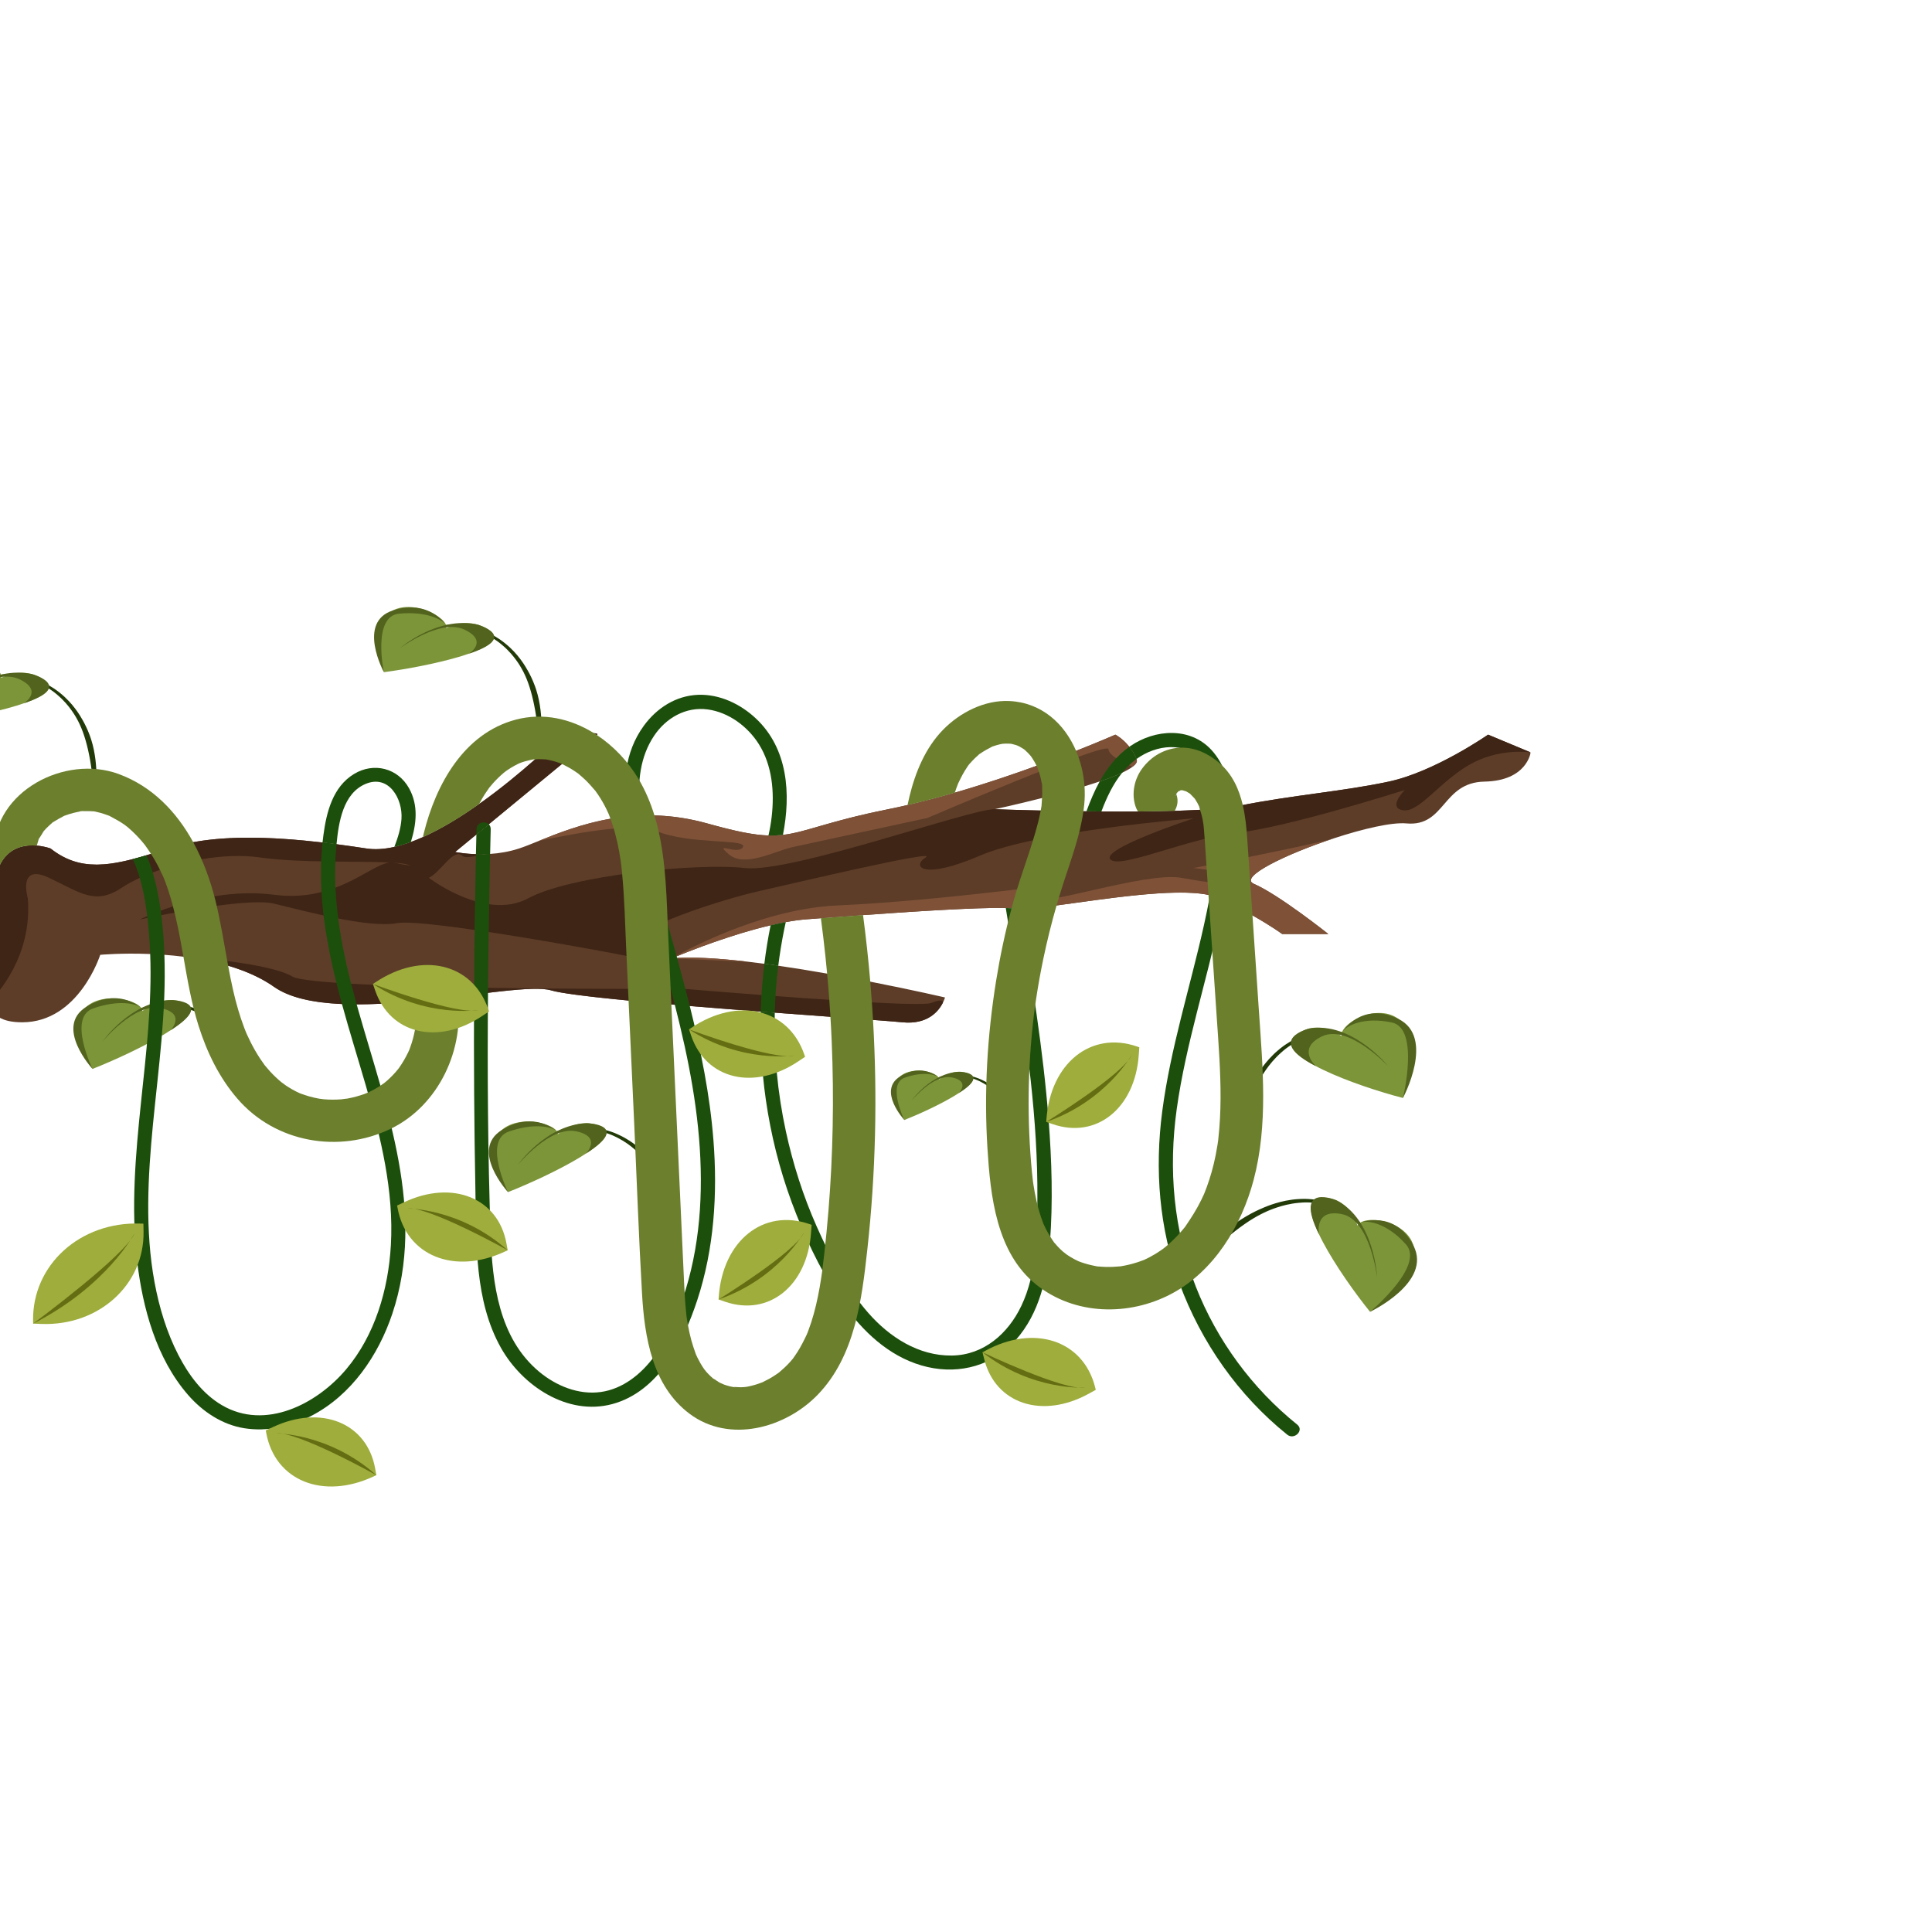 <svg xmlns="http://www.w3.org/2000/svg" xmlns:xlink="http://www.w3.org/1999/xlink" width="1000" zoomAndPan="magnify" viewBox="0 0 750 750" height="1000" preserveAspectRatio="xMidYMid meet" version="1.0"><defs><clipPath id="1e3f1a1080"><path d="M 0 284 L 594.094 284 L 594.094 397 L 0 397 Z M 0 284 " clip-rule="nonzero"/></clipPath><clipPath id="01d3f33f07"><path d="M 54 285 L 594.094 285 L 594.094 373 L 54 373 Z M 54 285 " clip-rule="nonzero"/></clipPath></defs><path fill="#223a08" d="M 525.695 402.309 C 525.363 402.172 525.043 402.043 524.73 401.914 C 524.578 401.848 524.422 401.785 524.273 401.723 C 524.121 401.652 523.973 401.598 523.816 401.551 C 523.512 401.449 523.211 401.348 522.91 401.246 C 522.609 401.145 522.309 401.035 521.996 400.969 C 521.684 400.891 521.367 400.809 521.043 400.727 C 520.879 400.691 520.715 400.641 520.543 400.609 C 520.375 400.582 520.199 400.555 520.023 400.523 C 519.668 400.465 519.297 400.406 518.91 400.344 C 518.523 400.297 518.109 400.27 517.676 400.234 C 517.527 400.223 517.359 400.211 517.156 400.191 C 516.949 400.176 516.715 400.184 516.43 400.18 C 516.148 400.176 515.824 400.172 515.441 400.172 C 515.062 400.168 514.629 400.211 514.129 400.234 C 513.527 400.25 512.887 400.34 512.195 400.426 C 512.023 400.445 511.852 400.469 511.672 400.492 C 511.496 400.52 511.32 400.555 511.137 400.586 C 510.777 400.656 510.406 400.723 510.027 400.797 C 508.527 401.141 506.902 401.57 505.281 402.227 C 505.078 402.305 504.875 402.383 504.668 402.465 C 504.465 402.547 504.266 402.641 504.062 402.73 C 503.66 402.918 503.25 403.094 502.844 403.289 C 502.051 403.707 501.234 404.109 500.469 404.594 C 499.68 405.039 498.949 405.578 498.207 406.078 C 497.504 406.629 496.781 407.145 496.137 407.723 C 494.805 408.828 493.652 410.023 492.625 411.129 C 491.621 412.258 490.762 413.316 490.086 414.242 C 489.75 414.707 489.43 415.117 489.18 415.5 C 488.926 415.879 488.707 416.203 488.531 416.473 C 488.348 416.738 488.219 416.953 488.129 417.098 C 488.039 417.242 487.992 417.316 487.992 417.316 C 487.992 417.316 487.836 417.57 487.551 418.031 C 487.262 418.492 486.883 419.184 486.395 420.031 C 485.453 421.746 484.234 424.188 483.156 427.043 C 483.023 427.398 482.887 427.762 482.75 428.129 C 482.617 428.496 482.496 428.871 482.367 429.25 C 482.109 430.004 481.887 430.781 481.652 431.566 C 481.215 433.137 480.816 434.75 480.504 436.352 C 479.859 439.551 479.469 442.68 479.215 445.285 C 479.09 446.605 479.008 447.676 478.953 448.52 C 478.895 449.367 478.859 449.988 478.84 450.414 C 478.664 453.871 478.898 455.852 478.742 458.727 C 478.906 457.297 479.148 456.105 479.395 454.844 C 479.645 453.582 479.91 452.254 480.18 450.559 C 480.25 450.137 480.348 449.527 480.48 448.695 C 480.613 447.863 480.781 446.816 481.004 445.523 C 481.445 442.977 482 439.93 482.734 436.836 C 483.449 433.734 484.32 430.586 485.262 427.805 C 486.195 425.016 487.246 422.609 488.09 420.922 C 488.301 420.5 488.504 420.125 488.676 419.797 C 488.848 419.465 488.996 419.18 489.129 418.957 C 489.391 418.504 489.535 418.254 489.535 418.254 C 489.535 418.254 489.578 418.18 489.66 418.039 C 489.742 417.898 489.859 417.688 490.031 417.43 C 490.195 417.168 490.398 416.848 490.633 416.477 C 490.863 416.102 491.16 415.703 491.469 415.246 C 492.098 414.34 492.898 413.301 493.828 412.191 C 494.781 411.102 495.859 409.926 497.102 408.824 C 497.703 408.246 498.375 407.73 499.035 407.18 C 499.73 406.68 500.41 406.141 501.152 405.688 C 501.867 405.195 502.637 404.781 503.387 404.352 C 503.77 404.152 504.156 403.965 504.539 403.773 C 504.734 403.68 504.922 403.578 505.113 403.492 C 505.309 403.41 505.504 403.328 505.699 403.246 C 507.234 402.551 508.793 402.074 510.234 401.684 C 510.602 401.602 510.957 401.52 511.301 401.441 C 511.477 401.402 511.648 401.359 511.816 401.324 C 511.988 401.297 512.156 401.27 512.324 401.242 C 512.988 401.133 513.613 401.02 514.191 400.977 C 514.676 400.934 515.098 400.875 515.469 400.863 C 515.84 400.852 516.156 400.84 516.43 400.832 C 516.707 400.824 516.938 400.809 517.137 400.816 C 517.336 400.824 517.504 400.828 517.648 400.832 C 518.07 400.852 518.477 400.855 518.859 400.875 C 519.242 400.914 519.605 400.949 519.957 400.98 C 520.133 400.996 520.305 401.012 520.477 401.027 C 520.645 401.047 520.809 401.082 520.973 401.105 C 521.297 401.156 521.617 401.211 521.93 401.262 C 522.246 401.301 522.551 401.383 522.855 401.453 C 523.16 401.531 523.465 401.602 523.777 401.68 C 523.934 401.711 524.086 401.758 524.242 401.816 C 524.395 401.867 524.555 401.918 524.711 401.973 C 525.027 402.082 525.355 402.191 525.695 402.309 Z M 525.695 402.309 " fill-opacity="1" fill-rule="nonzero"/><path fill="#7c9539" d="M 520.785 402.242 C 520.785 402.242 511.336 394.73 502.691 402.262 C 494.047 409.789 526.816 421.641 544.625 426.238 C 544.625 426.238 552.379 406.41 544.625 397.215 C 536.871 388.02 519.926 396.922 520.785 402.242 Z M 520.785 402.242 " fill-opacity="1" fill-rule="nonzero"/><path fill="#52631d" d="M 538.879 413.879 C 538.879 413.879 524.816 396.426 508.297 399.262 C 508.297 399.262 490.516 403.527 510.82 413.879 C 510.82 413.879 503.098 407.023 513.316 402.262 C 523.535 397.504 538.879 413.879 538.879 413.879 Z M 538.879 413.879 " fill-opacity="1" fill-rule="nonzero"/><path fill="#52631d" d="M 520.984 400.688 C 520.984 400.688 528.551 388.477 542.906 395.574 C 557.262 402.676 544.625 426.238 544.625 426.238 C 544.625 426.238 551.23 399.227 540.316 396.926 C 529.402 394.629 522.617 398.125 520.984 400.688 Z M 520.984 400.688 " fill-opacity="1" fill-rule="nonzero"/><path fill="#223a08" d="M 530.887 478.742 C 530.699 478.434 530.52 478.137 530.348 477.852 C 530.262 477.707 530.176 477.562 530.09 477.422 C 530.012 477.281 529.922 477.145 529.828 477.012 C 529.645 476.75 529.461 476.488 529.281 476.23 C 529.098 475.969 528.922 475.703 528.711 475.461 C 528.504 475.211 528.297 474.961 528.086 474.699 C 527.977 474.57 527.875 474.434 527.754 474.309 C 527.637 474.184 527.512 474.055 527.391 473.926 C 527.137 473.668 526.875 473.402 526.602 473.121 C 526.316 472.852 526 472.586 525.676 472.297 C 525.562 472.199 525.434 472.086 525.281 471.953 C 525.125 471.82 524.93 471.684 524.707 471.512 C 524.484 471.34 524.223 471.145 523.918 470.914 C 523.617 470.684 523.242 470.461 522.828 470.184 C 522.336 469.84 521.766 469.527 521.16 469.188 C 521.008 469.102 520.855 469.016 520.699 468.926 C 520.543 468.844 520.379 468.77 520.211 468.688 C 519.883 468.527 519.543 468.359 519.195 468.191 C 517.785 467.574 516.219 466.953 514.527 466.516 C 514.32 466.457 514.105 466.398 513.895 466.34 C 513.684 466.285 513.465 466.242 513.25 466.195 C 512.816 466.102 512.379 466 511.938 465.914 C 511.051 465.781 510.16 465.617 509.254 465.551 C 508.355 465.441 507.449 465.434 506.555 465.395 C 505.66 465.418 504.773 465.402 503.914 465.484 C 502.184 465.582 500.547 465.852 499.066 466.129 C 497.586 466.434 496.266 466.773 495.172 467.113 C 494.625 467.289 494.125 467.43 493.699 467.586 C 493.27 467.742 492.898 467.871 492.594 467.98 C 492.289 468.086 492.059 468.18 491.902 468.242 C 491.742 468.305 491.66 468.34 491.66 468.34 C 491.66 468.34 491.383 468.449 490.879 468.652 C 490.371 468.848 489.656 469.176 488.762 469.57 C 486.984 470.387 484.551 471.621 481.988 473.27 C 481.668 473.48 481.344 473.691 481.016 473.902 C 480.688 474.117 480.367 474.352 480.043 474.578 C 479.383 475.027 478.742 475.52 478.09 476.012 C 476.801 477.012 475.523 478.07 474.316 479.172 C 471.895 481.359 469.715 483.641 467.965 485.586 C 467.078 486.57 466.379 487.379 465.832 488.027 C 465.281 488.672 464.883 489.152 464.613 489.484 C 462.418 492.152 461.426 493.887 459.59 496.102 C 460.57 495.051 461.477 494.238 462.426 493.371 C 463.375 492.508 464.379 491.598 465.605 490.395 C 465.91 490.098 466.352 489.664 466.957 489.078 C 467.555 488.488 468.316 487.75 469.266 486.844 C 471.133 485.059 473.395 482.941 475.824 480.891 C 478.242 478.828 480.812 476.816 483.227 475.141 C 485.637 473.457 487.914 472.145 489.594 471.297 C 490.016 471.082 490.398 470.902 490.734 470.738 C 491.07 470.578 491.359 470.434 491.602 470.336 C 492.082 470.129 492.344 470.012 492.344 470.012 C 492.344 470.012 492.422 469.98 492.574 469.914 C 492.723 469.852 492.941 469.75 493.234 469.645 C 493.523 469.531 493.875 469.398 494.285 469.238 C 494.691 469.074 495.172 468.93 495.691 468.75 C 496.734 468.395 497.992 468.035 499.402 467.699 C 500.816 467.391 502.379 467.09 504.035 466.945 C 504.859 466.84 505.711 466.824 506.566 466.777 C 507.422 466.789 508.289 466.762 509.156 466.836 C 510.023 466.867 510.887 466.996 511.746 467.094 C 512.172 467.16 512.594 467.246 513.016 467.316 C 513.227 467.355 513.438 467.387 513.645 467.434 C 513.852 467.484 514.055 467.531 514.262 467.582 C 515.91 467.941 517.441 468.488 518.832 469.031 C 519.176 469.184 519.512 469.328 519.836 469.473 C 520 469.543 520.164 469.609 520.32 469.688 C 520.473 469.766 520.625 469.844 520.777 469.922 C 521.375 470.227 521.941 470.508 522.434 470.824 C 522.848 471.078 523.223 471.277 523.527 471.492 C 523.832 471.699 524.094 471.883 524.32 472.039 C 524.543 472.195 524.742 472.32 524.898 472.445 C 525.055 472.57 525.184 472.676 525.297 472.762 C 525.629 473.031 525.949 473.273 526.246 473.52 C 526.531 473.777 526.805 474.023 527.066 474.258 C 527.195 474.375 527.328 474.492 527.453 474.605 C 527.578 474.723 527.691 474.844 527.809 474.965 C 528.039 475.199 528.262 475.434 528.484 475.66 C 528.715 475.883 528.91 476.125 529.113 476.367 C 529.312 476.609 529.516 476.848 529.719 477.094 C 529.824 477.215 529.922 477.348 530.012 477.48 C 530.105 477.613 530.199 477.75 530.297 477.887 C 530.488 478.164 530.684 478.449 530.887 478.746 Z M 530.887 478.742 " fill-opacity="1" fill-rule="nonzero"/><path fill="#7c9539" d="M 526.98 475.762 C 526.98 475.762 523.855 464.102 512.43 465 C 501.008 465.902 520.281 494.945 531.855 509.246 C 531.855 509.246 549.883 497.934 549.125 485.926 C 548.367 473.918 529.453 470.977 526.98 475.766 Z M 526.98 475.762 " fill-opacity="1" fill-rule="nonzero"/><path fill="#52631d" d="M 534.594 495.891 C 534.594 495.891 533.68 473.492 518.719 465.93 C 518.719 465.93 501.898 458.766 512.051 479.176 C 512.051 479.176 509.926 469.07 520.969 471.332 C 532.012 473.594 534.594 495.891 534.594 495.891 Z M 534.594 495.891 " fill-opacity="1" fill-rule="nonzero"/><path fill="#52631d" d="M 528.062 474.633 C 528.062 474.633 541.41 469.328 548.719 483.586 C 556.027 497.84 531.852 509.246 531.852 509.246 C 531.852 509.246 553.234 491.477 545.832 483.129 C 538.434 474.781 530.902 473.547 528.062 474.633 Z M 528.062 474.633 " fill-opacity="1" fill-rule="nonzero"/><path fill="#223a08" d="M 361.371 419.652 C 361.578 419.543 361.777 419.434 361.973 419.332 C 362.066 419.277 362.164 419.227 362.258 419.176 C 362.352 419.121 362.445 419.074 362.543 419.031 C 362.734 418.941 362.926 418.852 363.113 418.766 C 363.301 418.676 363.488 418.586 363.691 418.512 C 363.891 418.434 364.094 418.355 364.301 418.277 C 364.402 418.234 364.508 418.191 364.617 418.156 C 364.73 418.121 364.84 418.086 364.957 418.051 C 365.184 417.98 365.422 417.906 365.672 417.828 C 365.926 417.762 366.195 417.699 366.48 417.633 C 366.574 417.609 366.688 417.582 366.82 417.551 C 366.953 417.52 367.109 417.496 367.297 417.461 C 367.484 417.43 367.695 417.391 367.949 417.348 C 368.199 417.301 368.488 417.277 368.82 417.234 C 369.219 417.18 369.652 417.156 370.113 417.125 C 370.23 417.117 370.348 417.109 370.465 417.102 C 370.586 417.102 370.707 417.102 370.828 417.098 C 371.074 417.094 371.324 417.09 371.582 417.086 C 372.602 417.105 373.719 417.16 374.848 417.34 C 374.988 417.359 375.133 417.379 375.273 417.398 C 375.414 417.422 375.555 417.453 375.699 417.477 C 375.984 417.535 376.27 417.586 376.555 417.645 C 377.117 417.785 377.691 417.914 378.242 418.094 C 378.805 418.25 379.336 418.457 379.871 418.648 C 380.387 418.871 380.91 419.07 381.387 419.316 C 382.371 419.77 383.242 420.289 384.02 420.777 C 384.785 421.281 385.453 421.762 385.984 422.191 C 386.246 422.406 386.496 422.594 386.695 422.773 C 386.898 422.953 387.07 423.105 387.215 423.23 C 387.359 423.355 387.465 423.457 387.535 423.527 C 387.609 423.594 387.645 423.629 387.645 423.629 C 387.645 423.629 387.773 423.75 388.004 423.973 C 388.238 424.191 388.551 424.523 388.949 424.934 C 389.727 425.762 390.754 426.953 391.73 428.387 C 391.852 428.566 391.973 428.75 392.094 428.934 C 392.219 429.117 392.332 429.312 392.449 429.504 C 392.691 429.883 392.91 430.281 393.133 430.684 C 393.566 431.492 393.977 432.324 394.332 433.164 C 395.051 434.832 395.594 436.492 396 437.883 C 396.203 438.59 396.352 439.16 396.469 439.617 C 396.582 440.07 396.664 440.406 396.715 440.637 C 397.148 442.496 397.172 443.602 397.539 445.148 C 397.301 444.391 397.031 443.766 396.754 443.109 C 396.477 442.449 396.18 441.754 395.844 440.859 C 395.758 440.641 395.641 440.316 395.477 439.879 C 395.312 439.445 395.102 438.891 394.836 438.211 C 394.312 436.875 393.668 435.277 392.898 433.672 C 392.145 432.066 391.281 430.445 390.402 429.035 C 389.531 427.621 388.617 426.426 387.906 425.602 C 387.727 425.398 387.559 425.215 387.418 425.055 C 387.273 424.895 387.148 424.754 387.039 424.648 C 386.824 424.434 386.707 424.312 386.707 424.312 C 386.707 424.312 386.672 424.277 386.605 424.211 C 386.535 424.141 386.441 424.039 386.305 423.918 C 386.172 423.793 386.008 423.645 385.82 423.465 C 385.633 423.289 385.398 423.102 385.152 422.891 C 384.656 422.465 384.031 421.988 383.316 421.488 C 382.586 421 381.77 420.48 380.848 420.02 C 380.398 419.773 379.906 419.566 379.418 419.34 C 378.914 419.145 378.414 418.926 377.883 418.762 C 377.367 418.57 376.82 418.434 376.285 418.281 C 376.016 418.215 375.742 418.156 375.473 418.098 C 375.336 418.066 375.203 418.031 375.066 418.008 C 374.93 417.984 374.793 417.961 374.66 417.938 C 373.578 417.73 372.508 417.645 371.52 417.594 C 371.27 417.586 371.027 417.582 370.793 417.578 C 370.672 417.578 370.555 417.57 370.441 417.57 C 370.324 417.574 370.211 417.578 370.098 417.582 C 369.648 417.598 369.227 417.605 368.84 417.648 C 368.516 417.68 368.234 417.691 367.988 417.727 C 367.742 417.762 367.531 417.793 367.348 417.816 C 367.168 417.844 367.012 417.859 366.883 417.887 C 366.75 417.914 366.641 417.934 366.547 417.953 C 366.27 418.008 366.004 418.055 365.75 418.109 C 365.5 418.172 365.266 418.23 365.035 418.289 C 364.922 418.316 364.809 418.344 364.699 418.371 C 364.586 418.402 364.484 418.438 364.375 418.469 C 364.168 418.535 363.961 418.598 363.758 418.66 C 363.555 418.719 363.359 418.793 363.168 418.871 C 362.973 418.945 362.777 419.02 362.578 419.094 C 362.477 419.129 362.379 419.172 362.285 419.219 C 362.188 419.266 362.09 419.309 361.988 419.355 C 361.789 419.453 361.582 419.551 361.367 419.652 Z M 361.371 419.652 " fill-opacity="1" fill-rule="nonzero"/><path fill="#7c9539" d="M 364.609 419.07 C 364.609 419.07 370.16 413.934 376.559 417.074 C 382.957 420.211 362.402 430.305 351.062 434.785 C 351.062 434.785 344.129 424.852 348.406 418.984 C 352.684 413.113 364.691 416.078 364.609 419.07 Z M 364.609 419.07 " fill-opacity="1" fill-rule="nonzero"/><path fill="#52631d" d="M 353.723 427.418 C 353.723 427.418 361.414 416.352 372.582 416.062 C 372.582 416.062 384.715 416.406 372.254 424.301 C 372.254 424.301 376.723 419.707 369.539 418.254 C 362.355 416.797 353.723 427.418 353.723 427.418 Z M 353.723 427.418 " fill-opacity="1" fill-rule="nonzero"/><path fill="#52631d" d="M 364.336 418.246 C 364.336 418.246 358.219 412.438 349.391 417.898 C 340.559 423.359 351.062 434.785 351.062 434.785 C 351.062 434.785 344.227 420.812 351.223 418.348 C 358.219 415.887 363.02 417.035 364.336 418.246 Z M 364.336 418.246 " fill-opacity="1" fill-rule="nonzero"/><path fill="#223a08" d="M 50.641 393.34 C 50.938 393.18 51.223 393.027 51.496 392.879 C 51.637 392.805 51.77 392.73 51.906 392.656 C 52.039 392.582 52.172 392.512 52.312 392.453 C 52.586 392.324 52.859 392.199 53.129 392.07 C 53.398 391.945 53.668 391.812 53.953 391.711 C 54.238 391.602 54.527 391.488 54.824 391.375 C 54.973 391.316 55.121 391.254 55.277 391.203 C 55.434 391.152 55.594 391.102 55.758 391.051 C 56.086 390.949 56.426 390.844 56.781 390.734 C 57.145 390.637 57.527 390.551 57.934 390.453 C 58.07 390.422 58.23 390.383 58.418 390.34 C 58.609 390.293 58.836 390.262 59.102 390.215 C 59.367 390.168 59.672 390.113 60.031 390.051 C 60.391 389.984 60.805 389.949 61.277 389.891 C 61.848 389.805 62.465 389.777 63.125 389.73 C 63.293 389.723 63.461 389.711 63.629 389.699 C 63.797 389.695 63.969 389.695 64.145 389.691 C 64.492 389.688 64.852 389.684 65.219 389.676 C 66.68 389.707 68.273 389.785 69.887 390.039 C 70.086 390.066 70.289 390.094 70.496 390.125 C 70.699 390.156 70.898 390.199 71.102 390.238 C 71.508 390.316 71.918 390.391 72.324 390.477 C 73.129 390.676 73.949 390.859 74.734 391.113 C 75.539 391.336 76.297 391.637 77.062 391.91 C 77.801 392.227 78.547 392.512 79.23 392.859 C 80.633 393.512 81.875 394.254 82.988 394.953 C 84.086 395.668 85.035 396.355 85.793 396.969 C 86.168 397.277 86.527 397.543 86.809 397.801 C 87.098 398.055 87.348 398.277 87.551 398.457 C 87.758 398.633 87.91 398.781 88.012 398.879 C 88.113 398.977 88.168 399.027 88.168 399.027 C 88.168 399.027 88.348 399.199 88.68 399.516 C 89.012 399.824 89.461 400.301 90.031 400.887 C 91.141 402.07 92.613 403.773 94.004 405.824 C 94.176 406.078 94.348 406.34 94.527 406.605 C 94.703 406.867 94.863 407.141 95.031 407.414 C 95.375 407.961 95.688 408.531 96.012 409.102 C 96.629 410.258 97.215 411.445 97.719 412.645 C 98.746 415.027 99.527 417.402 100.102 419.387 C 100.395 420.395 100.609 421.211 100.773 421.859 C 100.938 422.508 101.051 422.988 101.125 423.316 C 101.742 425.977 101.781 427.555 102.305 429.766 C 101.965 428.68 101.578 427.793 101.184 426.848 C 100.781 425.91 100.359 424.918 99.879 423.641 C 99.762 423.324 99.59 422.863 99.355 422.238 C 99.121 421.613 98.824 420.828 98.445 419.859 C 97.695 417.945 96.773 415.664 95.68 413.375 C 94.598 411.078 93.367 408.766 92.113 406.754 C 90.867 404.73 89.562 403.027 88.547 401.848 C 88.293 401.555 88.051 401.297 87.844 401.066 C 87.641 400.836 87.461 400.637 87.305 400.484 C 87 400.176 86.832 400.004 86.832 400.004 C 86.832 400.004 86.781 399.953 86.688 399.855 C 86.59 399.758 86.453 399.613 86.258 399.441 C 86.066 399.262 85.836 399.047 85.566 398.797 C 85.301 398.539 84.965 398.277 84.617 397.969 C 83.906 397.363 83.016 396.684 81.992 395.969 C 80.949 395.273 79.781 394.531 78.465 393.871 C 77.824 393.52 77.117 393.223 76.426 392.902 C 75.707 392.621 74.992 392.312 74.234 392.074 C 73.492 391.805 72.715 391.609 71.953 391.391 C 71.566 391.297 71.172 391.215 70.789 391.125 C 70.594 391.082 70.402 391.035 70.211 390.996 C 70.016 390.965 69.82 390.93 69.625 390.898 C 68.086 390.602 66.551 390.48 65.141 390.402 C 64.789 390.398 64.441 390.391 64.105 390.383 C 63.934 390.379 63.77 390.375 63.602 390.375 C 63.438 390.379 63.273 390.383 63.113 390.391 C 62.473 390.41 61.871 390.422 61.316 390.48 C 60.852 390.527 60.449 390.547 60.098 390.594 C 59.746 390.645 59.445 390.688 59.188 390.723 C 58.926 390.762 58.707 390.785 58.52 390.824 C 58.332 390.859 58.176 390.891 58.039 390.918 C 57.641 391 57.262 391.066 56.902 391.145 C 56.547 391.234 56.207 391.316 55.879 391.398 C 55.715 391.441 55.555 391.48 55.398 391.52 C 55.238 391.559 55.09 391.613 54.938 391.656 C 54.637 391.75 54.344 391.84 54.055 391.93 C 53.762 392.012 53.488 392.121 53.207 392.227 C 52.93 392.336 52.652 392.441 52.367 392.551 C 52.223 392.602 52.082 392.66 51.945 392.73 C 51.809 392.793 51.668 392.859 51.523 392.926 C 51.238 393.059 50.945 393.199 50.641 393.344 Z M 50.641 393.34 " fill-opacity="1" fill-rule="nonzero"/><path fill="#7c9539" d="M 55.262 392.508 C 55.262 392.508 63.195 385.168 72.332 389.652 C 81.473 394.137 52.109 408.555 35.914 414.957 C 35.914 414.957 26.008 400.766 32.117 392.383 C 38.23 384.004 55.379 388.234 55.262 392.508 Z M 55.262 392.508 " fill-opacity="1" fill-rule="nonzero"/><path fill="#52631d" d="M 39.715 404.43 C 39.715 404.43 50.699 388.625 66.652 388.211 C 66.652 388.211 83.984 388.703 66.184 399.977 C 66.184 399.977 72.57 393.418 62.309 391.34 C 52.047 389.262 39.715 404.43 39.715 404.43 Z M 39.715 404.43 " fill-opacity="1" fill-rule="nonzero"/><path fill="#52631d" d="M 54.871 391.332 C 54.871 391.332 46.137 383.035 33.523 390.836 C 20.91 398.637 35.914 414.957 35.914 414.957 C 35.914 414.957 26.148 394.996 36.145 391.477 C 46.141 387.957 52.996 389.598 54.871 391.332 Z M 54.871 391.332 " fill-opacity="1" fill-rule="nonzero"/><path fill="#223a08" d="M 211.938 441.16 C 212.23 441 212.516 440.848 212.793 440.699 C 212.93 440.625 213.066 440.551 213.199 440.477 C 213.336 440.402 213.469 440.332 213.609 440.273 C 213.883 440.145 214.152 440.02 214.422 439.895 C 214.695 439.766 214.961 439.637 215.25 439.531 C 215.535 439.422 215.824 439.309 216.117 439.195 C 216.27 439.137 216.418 439.074 216.574 439.023 C 216.73 438.973 216.891 438.922 217.055 438.871 C 217.383 438.77 217.723 438.664 218.078 438.555 C 218.441 438.461 218.824 438.371 219.23 438.273 C 219.367 438.242 219.523 438.207 219.715 438.16 C 219.906 438.117 220.129 438.082 220.395 438.035 C 220.66 437.988 220.969 437.934 221.328 437.871 C 221.684 437.809 222.098 437.773 222.574 437.711 C 223.141 437.629 223.762 437.598 224.422 437.555 C 224.586 437.543 224.754 437.531 224.926 437.52 C 225.094 437.516 225.266 437.516 225.441 437.512 C 225.789 437.508 226.148 437.504 226.516 437.5 C 227.977 437.527 229.566 437.605 231.18 437.859 C 231.383 437.887 231.586 437.918 231.793 437.945 C 231.996 437.977 232.195 438.02 232.398 438.059 C 232.801 438.137 233.211 438.211 233.621 438.297 C 234.426 438.496 235.246 438.68 236.031 438.938 C 236.832 439.156 237.594 439.457 238.359 439.73 C 239.094 440.047 239.844 440.336 240.523 440.684 C 241.926 441.332 243.172 442.074 244.285 442.773 C 245.379 443.488 246.328 444.176 247.09 444.789 C 247.465 445.098 247.82 445.367 248.105 445.625 C 248.395 445.879 248.645 446.098 248.848 446.277 C 249.055 446.453 249.203 446.602 249.305 446.699 C 249.41 446.797 249.465 446.848 249.465 446.848 C 249.465 446.848 249.645 447.02 249.973 447.336 C 250.309 447.648 250.758 448.121 251.324 448.707 C 252.438 449.891 253.906 451.594 255.297 453.645 C 255.469 453.902 255.645 454.16 255.82 454.426 C 255.996 454.688 256.16 454.961 256.328 455.234 C 256.672 455.781 256.984 456.352 257.305 456.922 C 257.926 458.078 258.512 459.27 259.016 460.465 C 260.043 462.852 260.82 465.223 261.398 467.207 C 261.691 468.215 261.906 469.031 262.066 469.684 C 262.23 470.332 262.348 470.809 262.422 471.137 C 263.039 473.797 263.078 475.375 263.602 477.586 C 263.258 476.5 262.875 475.613 262.477 474.672 C 262.078 473.73 261.656 472.738 261.176 471.461 C 261.059 471.145 260.887 470.684 260.652 470.059 C 260.418 469.438 260.117 468.648 259.738 467.68 C 258.992 465.77 258.07 463.484 256.973 461.195 C 255.895 458.898 254.664 456.586 253.406 454.574 C 252.164 452.551 250.859 450.844 249.84 449.668 C 249.586 449.375 249.348 449.117 249.141 448.887 C 248.934 448.656 248.758 448.457 248.602 448.305 C 248.297 447.996 248.129 447.824 248.129 447.824 C 248.129 447.824 248.078 447.773 247.98 447.676 C 247.887 447.578 247.746 447.434 247.555 447.262 C 247.363 447.082 247.133 446.867 246.859 446.617 C 246.594 446.359 246.262 446.098 245.91 445.789 C 245.199 445.184 244.309 444.504 243.285 443.789 C 242.246 443.094 241.074 442.352 239.762 441.691 C 239.117 441.34 238.414 441.047 237.723 440.719 C 237 440.441 236.289 440.129 235.531 439.895 C 234.789 439.625 234.012 439.426 233.246 439.211 C 232.859 439.113 232.469 439.031 232.082 438.945 C 231.891 438.902 231.699 438.855 231.504 438.816 C 231.309 438.785 231.117 438.75 230.922 438.715 C 229.379 438.422 227.848 438.301 226.438 438.223 C 226.082 438.215 225.734 438.211 225.398 438.203 C 225.23 438.199 225.062 438.195 224.898 438.195 C 224.73 438.199 224.57 438.203 224.41 438.211 C 223.77 438.23 223.168 438.242 222.613 438.301 C 222.148 438.348 221.746 438.367 221.395 438.414 C 221.043 438.465 220.742 438.508 220.48 438.543 C 220.223 438.582 220 438.605 219.812 438.645 C 219.629 438.68 219.473 438.711 219.336 438.738 C 218.938 438.82 218.559 438.887 218.199 438.965 C 217.84 439.051 217.504 439.137 217.176 439.219 C 217.012 439.262 216.852 439.301 216.691 439.34 C 216.535 439.379 216.387 439.434 216.234 439.477 C 215.934 439.57 215.641 439.66 215.352 439.75 C 215.059 439.832 214.781 439.941 214.504 440.047 C 214.227 440.152 213.945 440.262 213.664 440.371 C 213.52 440.422 213.379 440.48 213.242 440.547 C 213.102 440.613 212.961 440.68 212.82 440.746 C 212.535 440.879 212.242 441.02 211.934 441.164 Z M 211.938 441.16 " fill-opacity="1" fill-rule="nonzero"/><path fill="#7c9539" d="M 216.559 440.328 C 216.559 440.328 224.492 432.988 233.629 437.473 C 242.77 441.957 213.406 456.375 197.207 462.777 C 197.207 462.777 187.301 448.586 193.414 440.203 C 199.527 431.82 216.676 436.055 216.559 440.328 Z M 216.559 440.328 " fill-opacity="1" fill-rule="nonzero"/><path fill="#52631d" d="M 201.012 452.25 C 201.012 452.25 211.996 436.445 227.949 436.031 C 227.949 436.031 245.277 436.523 227.48 447.797 C 227.48 447.797 233.867 441.242 223.605 439.16 C 213.34 437.082 201.012 452.25 201.012 452.25 Z M 201.012 452.25 " fill-opacity="1" fill-rule="nonzero"/><path fill="#52631d" d="M 216.168 439.152 C 216.168 439.152 207.43 430.855 194.82 438.656 C 182.207 446.457 197.207 462.777 197.207 462.777 C 197.207 462.777 187.445 442.816 197.438 439.297 C 207.434 435.777 214.289 437.418 216.168 439.152 Z M 216.168 439.152 " fill-opacity="1" fill-rule="nonzero"/><path fill="#223a08" d="M -4.223 262.809 C -3.895 262.727 -3.582 262.645 -3.277 262.57 C -3.129 262.531 -2.977 262.492 -2.828 262.453 C -2.684 262.41 -2.535 262.375 -2.383 262.352 C -2.086 262.293 -1.793 262.238 -1.5 262.18 C -1.207 262.125 -0.914 262.062 -0.609 262.031 C -0.309 261.992 0 261.953 0.316 261.914 C 0.473 261.895 0.633 261.871 0.797 261.855 C 0.961 261.848 1.129 261.836 1.301 261.828 C 1.645 261.809 2 261.789 2.371 261.77 C 2.746 261.762 3.141 261.773 3.555 261.777 C 3.695 261.777 3.859 261.781 4.055 261.781 C 4.25 261.785 4.477 261.809 4.746 261.824 C 5.016 261.844 5.324 261.867 5.688 261.891 C 6.051 261.918 6.461 261.984 6.938 262.039 C 7.508 262.098 8.117 262.219 8.77 262.336 C 8.93 262.363 9.098 262.395 9.266 262.426 C 9.434 262.461 9.598 262.504 9.77 262.543 C 10.109 262.625 10.457 262.707 10.816 262.789 C 12.223 263.172 13.75 263.633 15.254 264.273 C 15.441 264.348 15.633 264.426 15.824 264.504 C 16.016 264.582 16.195 264.672 16.383 264.758 C 16.758 264.934 17.137 265.105 17.512 265.289 C 18.242 265.68 18.996 266.055 19.695 266.492 C 20.422 266.902 21.086 267.379 21.762 267.832 C 22.398 268.316 23.055 268.777 23.633 269.277 C 24.836 270.25 25.863 271.273 26.773 272.219 C 27.664 273.18 28.414 274.078 29.004 274.855 C 29.293 275.246 29.574 275.594 29.789 275.914 C 30.008 276.23 30.195 276.504 30.352 276.727 C 30.508 276.949 30.617 277.129 30.695 277.246 C 30.77 277.367 30.809 277.43 30.809 277.43 C 30.809 277.43 30.945 277.641 31.188 278.027 C 31.434 278.41 31.754 278.98 32.164 279.684 C 32.957 281.105 33.969 283.113 34.824 285.438 C 34.926 285.73 35.035 286.023 35.141 286.32 C 35.246 286.621 35.336 286.926 35.438 287.23 C 35.641 287.844 35.805 288.473 35.977 289.105 C 36.297 290.375 36.578 291.672 36.777 292.953 C 37.195 295.52 37.375 298.012 37.453 300.074 C 37.492 301.121 37.504 301.969 37.504 302.637 C 37.504 303.309 37.5 303.801 37.492 304.137 C 37.449 306.867 37.102 308.406 37.074 310.68 C 37.008 309.543 36.848 308.586 36.691 307.578 C 36.531 306.566 36.363 305.5 36.207 304.148 C 36.168 303.812 36.113 303.324 36.035 302.66 C 35.961 301.996 35.863 301.16 35.727 300.129 C 35.465 298.094 35.125 295.656 34.617 293.168 C 34.125 290.676 33.492 288.137 32.762 285.879 C 32.043 283.617 31.191 281.645 30.492 280.258 C 30.316 279.91 30.145 279.602 30 279.328 C 29.855 279.055 29.734 278.82 29.617 278.633 C 29.395 278.258 29.273 278.051 29.273 278.051 C 29.273 278.051 29.238 277.988 29.168 277.871 C 29.102 277.754 29 277.578 28.855 277.363 C 28.711 277.145 28.539 276.879 28.336 276.57 C 28.141 276.258 27.883 275.922 27.617 275.539 C 27.074 274.777 26.375 273.902 25.555 272.961 C 24.715 272.031 23.758 271.027 22.641 270.07 C 22.105 269.57 21.496 269.117 20.898 268.633 C 20.27 268.188 19.652 267.711 18.973 267.297 C 18.32 266.855 17.613 266.477 16.926 266.082 C 16.57 265.895 16.215 265.719 15.859 265.543 C 15.684 265.453 15.508 265.359 15.328 265.277 C 15.148 265.199 14.965 265.117 14.789 265.039 C 13.363 264.379 11.906 263.887 10.559 263.473 C 10.215 263.379 9.879 263.289 9.555 263.199 C 9.391 263.156 9.23 263.109 9.07 263.07 C 8.91 263.035 8.75 263 8.594 262.965 C 7.965 262.832 7.379 262.695 6.824 262.617 C 6.367 262.551 5.969 262.469 5.617 262.434 C 5.266 262.395 4.961 262.363 4.703 262.336 C 4.441 262.312 4.219 262.277 4.027 262.27 C 3.84 262.262 3.68 262.254 3.539 262.246 C 3.137 262.227 2.75 262.203 2.383 262.191 C 2.016 262.191 1.668 262.191 1.328 262.191 C 1.16 262.191 0.996 262.191 0.832 262.188 C 0.668 262.191 0.512 262.203 0.352 262.211 C 0.039 262.23 -0.27 262.246 -0.57 262.262 C -0.875 262.27 -1.168 262.309 -1.465 262.344 C -1.758 262.383 -2.055 262.418 -2.355 262.453 C -2.508 262.469 -2.66 262.492 -2.809 262.523 C -2.957 262.555 -3.109 262.582 -3.266 262.613 C -3.574 262.672 -3.895 262.738 -4.223 262.805 Z M -4.223 262.809 " fill-opacity="1" fill-rule="nonzero"/><path fill="#7c9539" d="M 0.465 263.125 C 0.465 263.125 9.938 257.93 17.719 264.496 C 25.496 271.062 -6.484 277.926 -23.75 280.203 C -23.75 280.203 -29.922 264.035 -21.957 257.387 C -13.996 250.738 1.613 259.004 0.465 263.125 Z M 0.465 263.125 " fill-opacity="1" fill-rule="nonzero"/><path fill="#52631d" d="M -17.508 270.918 C -17.508 270.918 -3.023 258.25 12.555 261.719 C 12.555 261.719 29.25 266.402 9.25 273.02 C 9.25 273.02 17.035 268.207 7.582 263.699 C -1.867 259.191 -17.508 270.918 -17.508 270.918 Z M -17.508 270.918 " fill-opacity="1" fill-rule="nonzero"/><path fill="#52631d" d="M 0.371 261.887 C 0.371 261.887 -6.094 251.719 -20.223 256.227 C -34.348 260.73 -23.75 280.203 -23.75 280.203 C -23.75 280.203 -28.383 258.473 -17.836 257.484 C -7.285 256.492 -1.031 259.75 0.371 261.887 Z M 0.371 261.887 " fill-opacity="1" fill-rule="nonzero"/><path fill="#223a08" d="M 168.559 243.547 C 168.883 243.465 169.195 243.383 169.5 243.309 C 169.652 243.266 169.801 243.23 169.949 243.191 C 170.098 243.148 170.246 243.113 170.395 243.09 C 170.695 243.031 170.984 242.977 171.277 242.918 C 171.57 242.863 171.863 242.801 172.168 242.77 C 172.473 242.73 172.777 242.691 173.094 242.652 C 173.25 242.633 173.41 242.609 173.574 242.594 C 173.738 242.586 173.906 242.574 174.078 242.566 C 174.422 242.547 174.777 242.527 175.148 242.508 C 175.523 242.5 175.918 242.512 176.336 242.516 C 176.477 242.516 176.641 242.52 176.836 242.52 C 177.031 242.523 177.258 242.547 177.523 242.562 C 177.793 242.582 178.105 242.605 178.469 242.629 C 178.832 242.656 179.242 242.723 179.715 242.777 C 180.285 242.836 180.898 242.953 181.547 243.074 C 181.711 243.102 181.875 243.133 182.043 243.164 C 182.211 243.199 182.375 243.242 182.547 243.281 C 182.887 243.363 183.234 243.445 183.594 243.527 C 185.004 243.91 186.527 244.371 188.031 245.008 C 188.219 245.086 188.41 245.164 188.602 245.242 C 188.793 245.32 188.977 245.41 189.164 245.496 C 189.535 245.672 189.918 245.844 190.293 246.027 C 191.023 246.414 191.773 246.793 192.473 247.23 C 193.199 247.641 193.863 248.117 194.539 248.57 C 195.18 249.055 195.832 249.512 196.41 250.016 C 197.613 250.988 198.641 252.008 199.551 252.957 C 200.441 253.918 201.195 254.816 201.781 255.594 C 202.074 255.984 202.352 256.332 202.566 256.652 C 202.785 256.969 202.973 257.242 203.129 257.465 C 203.285 257.688 203.395 257.863 203.473 257.984 C 203.547 258.105 203.586 258.168 203.586 258.168 C 203.586 258.168 203.723 258.379 203.965 258.762 C 204.215 259.148 204.535 259.719 204.941 260.422 C 205.734 261.84 206.75 263.852 207.602 266.176 C 207.707 266.469 207.812 266.762 207.918 267.059 C 208.027 267.359 208.117 267.664 208.215 267.969 C 208.418 268.582 208.582 269.211 208.754 269.844 C 209.074 271.113 209.355 272.41 209.555 273.691 C 209.973 276.258 210.152 278.746 210.23 280.812 C 210.273 281.859 210.281 282.707 210.281 283.375 C 210.281 284.047 210.277 284.539 210.273 284.875 C 210.227 287.605 209.883 289.145 209.855 291.414 C 209.785 290.277 209.629 289.324 209.473 288.312 C 209.309 287.305 209.141 286.238 208.984 284.883 C 208.945 284.551 208.891 284.062 208.812 283.398 C 208.738 282.738 208.641 281.898 208.508 280.867 C 208.246 278.832 207.902 276.395 207.395 273.906 C 206.906 271.414 206.27 268.875 205.539 266.617 C 204.824 264.355 203.969 262.383 203.27 260.992 C 203.094 260.648 202.922 260.336 202.777 260.062 C 202.633 259.793 202.512 259.555 202.395 259.371 C 202.176 258.992 202.051 258.789 202.051 258.789 C 202.051 258.789 202.016 258.727 201.945 258.609 C 201.879 258.492 201.777 258.316 201.633 258.102 C 201.492 257.883 201.316 257.617 201.117 257.305 C 200.918 256.996 200.66 256.656 200.395 256.277 C 199.852 255.516 199.152 254.641 198.332 253.699 C 197.492 252.77 196.539 251.766 195.422 250.805 C 194.883 250.309 194.273 249.852 193.68 249.371 C 193.047 248.926 192.43 248.449 191.75 248.035 C 191.098 247.594 190.391 247.215 189.703 246.82 C 189.348 246.633 188.992 246.457 188.637 246.277 C 188.461 246.191 188.289 246.098 188.105 246.016 C 187.926 245.934 187.746 245.855 187.566 245.777 C 186.141 245.113 184.684 244.625 183.336 244.211 C 182.992 244.117 182.66 244.023 182.332 243.938 C 182.172 243.895 182.012 243.848 181.848 243.809 C 181.688 243.773 181.527 243.738 181.371 243.703 C 180.746 243.566 180.156 243.434 179.605 243.355 C 179.148 243.285 178.75 243.207 178.395 243.172 C 178.043 243.133 177.742 243.102 177.48 243.074 C 177.219 243.051 177 243.016 176.809 243.008 C 176.617 243 176.457 242.992 176.32 242.984 C 175.914 242.965 175.531 242.941 175.164 242.926 C 174.797 242.926 174.445 242.926 174.109 242.926 C 173.941 242.926 173.773 242.926 173.613 242.926 C 173.449 242.926 173.289 242.941 173.133 242.949 C 172.816 242.969 172.512 242.984 172.211 243 C 171.906 243.008 171.613 243.047 171.316 243.082 C 171.02 243.117 170.727 243.152 170.422 243.191 C 170.273 243.203 170.121 243.23 169.973 243.262 C 169.82 243.289 169.668 243.32 169.516 243.348 C 169.203 243.41 168.887 243.477 168.555 243.539 Z M 168.559 243.547 " fill-opacity="1" fill-rule="nonzero"/><path fill="#7c9539" d="M 173.242 243.859 C 173.242 243.859 182.719 238.668 190.496 245.234 C 198.273 251.801 166.293 258.664 149.027 260.941 C 149.027 260.941 142.855 244.773 150.82 238.125 C 158.781 231.473 174.391 239.742 173.242 243.859 Z M 173.242 243.859 " fill-opacity="1" fill-rule="nonzero"/><path fill="#52631d" d="M 155.27 251.652 C 155.27 251.652 169.754 238.984 185.336 242.457 C 185.336 242.457 202.027 247.141 182.027 253.758 C 182.027 253.758 189.812 248.945 180.363 244.438 C 170.91 239.93 155.27 251.656 155.27 251.656 Z M 155.27 251.652 " fill-opacity="1" fill-rule="nonzero"/><path fill="#52631d" d="M 173.148 242.625 C 173.148 242.625 166.684 232.453 152.559 236.961 C 138.43 241.469 149.027 260.941 149.027 260.941 C 149.027 260.941 144.395 239.207 154.945 238.219 C 165.496 237.23 171.75 240.484 173.148 242.625 Z M 173.148 242.625 " fill-opacity="1" fill-rule="nonzero"/><g clip-path="url(#1e3f1a1080)"><path fill="#5d3d28" d="M 594.199 292.078 C 594.199 292.078 592.82 303.105 576.285 303.418 C 559.754 303.73 561.133 321.027 545.973 319.648 C 540.258 319.129 529.062 321.746 517.848 325.43 C 517.844 325.43 517.832 325.434 517.828 325.434 C 499.297 331.52 480.719 340.512 486.723 343.09 C 496.367 347.227 515.66 362.586 515.66 362.586 L 497.746 362.586 C 497.746 362.586 493.5 359.461 486.203 355.348 C 483.008 353.543 479.227 351.543 474.961 349.535 C 474.301 349.223 473.629 348.918 472.945 348.602 C 472.016 348.18 470.941 347.832 469.73 347.547 C 469.531 347.496 469.328 347.453 469.121 347.406 C 455.762 344.574 428.207 349.098 410.152 351.496 C 404.031 352.316 399.008 352.887 395.992 352.844 C 395.379 352.84 394.844 352.805 394.402 352.738 C 393.93 352.668 393.355 352.613 392.691 352.574 C 392.027 352.531 391.273 352.5 390.43 352.48 C 379.633 352.219 355.133 353.789 335.027 355.238 C 329.016 355.668 323.398 356.094 318.66 356.449 C 316.641 356.602 314.773 356.742 313.109 356.875 C 310.555 357.066 307.836 357.449 305.031 357.957 C 303.105 358.312 301.137 358.727 299.152 359.191 C 284.059 362.715 268.082 369.02 262.668 371.234 C 261.566 371.688 260.902 371.969 260.773 372.023 C 260.762 372.027 260.758 372.031 260.754 372.031 L 260.75 372.035 C 261.422 371.973 262.117 371.918 262.844 371.875 L 262.848 371.875 C 270.105 371.453 279.824 372.105 290.418 373.348 C 292.488 373.59 294.59 373.852 296.715 374.137 C 298.504 374.375 300.309 374.629 302.125 374.891 C 308.445 375.805 314.867 376.859 321.086 377.953 C 326.934 378.98 332.598 380.047 337.84 381.078 C 354.5 384.34 366.844 387.207 366.844 387.207 C 366.844 387.207 366.621 388.098 365.98 389.348 C 365.977 389.359 365.973 389.371 365.973 389.371 C 364.359 392.504 360.145 397.84 350.312 396.855 C 348.312 396.656 344.32 396.34 338.906 395.934 C 334.301 395.586 328.668 395.18 322.367 394.719 C 315.762 394.234 308.43 393.695 300.766 393.113 C 298.965 392.98 297.148 392.844 295.316 392.703 C 286.23 392.016 276.824 391.281 267.762 390.527 C 265.812 390.367 263.871 390.207 261.961 390.039 C 261.512 390.004 261.062 389.961 260.617 389.926 C 254.797 389.426 249.203 388.926 244.016 388.426 C 229.254 387.004 217.793 385.617 213.902 384.449 C 210.562 383.445 203.91 383.82 195.41 384.73 C 194.305 384.844 193.172 384.973 192.012 385.105 C 191.242 385.191 190.461 385.285 189.672 385.383 C 189.594 385.391 189.52 385.402 189.441 385.41 C 188.488 385.52 187.52 385.641 186.531 385.758 C 186.156 385.805 185.777 385.852 185.398 385.898 C 184.945 385.953 184.488 386.008 184.027 386.066 C 183.023 386.191 182 386.316 180.965 386.445 C 180.953 386.445 180.934 386.445 180.914 386.449 C 180.172 386.543 179.422 386.633 178.668 386.727 C 178.281 386.773 177.898 386.82 177.508 386.867 C 176.32 387.012 175.125 387.16 173.918 387.297 C 173.523 387.34 173.129 387.387 172.73 387.438 C 171.848 387.539 170.961 387.641 170.07 387.742 C 169.754 387.777 169.438 387.809 169.117 387.848 C 166.457 388.145 163.766 388.426 161.059 388.68 C 160.648 388.715 160.234 388.758 159.824 388.793 C 159.293 388.844 158.758 388.887 158.227 388.934 C 157.773 388.973 157.316 389.012 156.863 389.047 C 153.539 389.324 150.215 389.547 146.934 389.691 C 146.469 389.715 146 389.734 145.535 389.75 C 145.234 389.762 144.93 389.777 144.633 389.785 C 144.227 389.797 143.828 389.812 143.43 389.82 C 143.176 389.828 142.926 389.836 142.676 389.84 C 142.309 389.848 141.945 389.859 141.582 389.863 C 140.535 389.883 139.492 389.891 138.457 389.891 C 136.52 389.887 134.609 389.848 132.746 389.766 C 121.965 389.297 112.535 387.426 106.355 383.07 C 106.031 382.84 105.703 382.621 105.371 382.398 C 105.113 382.227 104.852 382.055 104.586 381.891 C 104.406 381.773 104.223 381.66 104.035 381.543 C 103.77 381.379 103.504 381.219 103.23 381.062 C 102.926 380.879 102.617 380.699 102.297 380.523 C 102.07 380.395 101.84 380.266 101.605 380.141 C 101.52 380.09 101.426 380.043 101.332 379.996 C 101.102 379.871 100.871 379.746 100.637 379.633 C 100.402 379.508 100.168 379.387 99.934 379.277 C 99.645 379.125 99.352 378.984 99.055 378.848 C 98.688 378.672 98.32 378.496 97.949 378.332 C 97.133 377.961 96.301 377.605 95.457 377.27 C 95.137 377.145 94.824 377.02 94.508 376.898 C 94.195 376.777 93.891 376.66 93.578 376.551 C 92.648 376.199 91.707 375.879 90.758 375.57 C 90.426 375.465 90.094 375.359 89.766 375.258 C 89.367 375.129 88.961 375.004 88.559 374.891 C 88.523 374.883 88.488 374.871 88.457 374.863 C 88.016 374.73 87.57 374.605 87.125 374.48 C 87.02 374.453 86.914 374.422 86.805 374.395 C 86.445 374.293 86.082 374.203 85.719 374.105 C 84.758 373.855 83.797 373.621 82.832 373.406 C 82.59 373.348 82.34 373.293 82.098 373.242 C 81.633 373.137 81.164 373.039 80.699 372.941 C 80.191 372.836 79.68 372.734 79.176 372.641 C 78.797 372.57 78.422 372.496 78.051 372.434 C 77.773 372.383 77.5 372.332 77.223 372.285 C 76.824 372.219 76.426 372.148 76.027 372.082 C 75.996 372.078 75.961 372.074 75.926 372.066 C 75.855 372.051 75.781 372.043 75.707 372.031 C 75.527 372 75.348 371.973 75.168 371.949 C 75.133 371.941 75.102 371.938 75.062 371.934 C 75.059 371.926 75.055 371.926 75.051 371.926 C 73.754 371.727 72.469 371.551 71.191 371.391 C 68.676 371.07 66.199 370.84 63.816 370.66 C 61.914 370.516 60.07 370.414 58.301 370.348 C 47.102 369.887 38.906 370.66 38.906 370.66 C 38.906 370.66 30.641 396.855 8.598 396.855 C 0.609 396.855 -3.035 394.145 -4.441 389.371 C -6.91 380.973 -2.43 366.188 -2.43 348.602 C -2.43 348.266 -2.426 347.941 -2.422 347.621 L -2.422 347.566 C -2.414 347.32 -2.406 347.086 -2.398 346.852 C -2.391 346.691 -2.387 346.531 -2.379 346.371 C -2.371 346.141 -2.355 345.914 -2.34 345.695 C -2.324 345.402 -2.301 345.109 -2.277 344.832 C -2.277 344.816 -2.277 344.809 -2.27 344.797 C -2.25 344.523 -2.227 344.254 -2.191 343.988 C -2.176 343.793 -2.152 343.594 -2.125 343.402 C -2.102 343.203 -2.078 343.004 -2.051 342.812 C -1.977 342.301 -1.895 341.805 -1.805 341.328 C -1.762 341.125 -1.727 340.93 -1.684 340.73 C -1.68 340.715 -1.68 340.707 -1.676 340.699 C -1.625 340.457 -1.57 340.219 -1.512 339.984 C -1.457 339.754 -1.395 339.527 -1.336 339.305 C -1.148 338.613 -0.934 337.961 -0.699 337.344 C -0.625 337.156 -0.551 336.973 -0.477 336.793 C -0.469 336.766 -0.461 336.738 -0.445 336.715 C -0.367 336.531 -0.289 336.352 -0.207 336.176 L -0.207 336.172 C -0.113 335.969 -0.02 335.777 0.078 335.582 C 0.371 335.008 0.68 334.469 1.012 333.977 C 1.113 333.828 1.211 333.676 1.316 333.531 C 1.336 333.504 1.359 333.477 1.379 333.449 C 1.484 333.309 1.59 333.172 1.695 333.039 C 1.809 332.891 1.93 332.746 2.055 332.605 C 2.293 332.328 2.539 332.062 2.793 331.82 C 3.18 331.445 3.578 331.105 3.984 330.801 C 4.113 330.699 4.246 330.605 4.379 330.516 L 4.387 330.512 C 4.52 330.418 4.656 330.332 4.793 330.242 C 4.93 330.156 5.062 330.078 5.199 330 C 6.367 329.324 7.586 328.879 8.805 328.598 C 8.91 328.574 9.016 328.551 9.125 328.531 C 9.227 328.508 9.332 328.488 9.434 328.469 C 9.516 328.453 9.602 328.438 9.684 328.426 C 10.148 328.348 10.613 328.285 11.066 328.25 C 11.156 328.246 11.246 328.238 11.336 328.23 C 12.359 328.164 13.352 328.184 14.27 328.266 C 14.52 328.285 14.762 328.309 14.996 328.336 C 15.215 328.359 15.422 328.391 15.633 328.422 C 16.102 328.488 16.539 328.566 16.938 328.652 C 17.336 328.734 17.691 328.816 18.016 328.898 C 18.043 328.902 18.074 328.914 18.102 328.922 C 18.211 328.949 18.316 328.977 18.418 329.004 C 18.797 329.109 19.098 329.203 19.301 329.27 C 19.332 329.277 19.359 329.289 19.387 329.297 C 19.539 329.348 19.617 329.383 19.617 329.383 C 25.285 333.828 30.949 335.637 37.414 335.637 C 37.652 335.637 37.895 335.629 38.133 335.625 C 38.879 335.613 39.637 335.57 40.398 335.516 C 40.879 335.477 41.367 335.43 41.859 335.375 C 41.953 335.363 42.051 335.355 42.148 335.34 C 42.484 335.305 42.816 335.258 43.156 335.215 C 43.23 335.203 43.309 335.191 43.383 335.18 C 43.566 335.156 43.754 335.129 43.945 335.098 C 44.176 335.059 44.402 335.023 44.637 334.988 C 45.02 334.926 45.398 334.859 45.785 334.785 C 46.137 334.719 46.484 334.656 46.84 334.582 C 47.031 334.547 47.223 334.504 47.422 334.465 C 47.699 334.41 47.973 334.348 48.254 334.285 C 48.527 334.227 48.809 334.164 49.094 334.098 C 49.379 334.031 49.656 333.965 49.949 333.895 C 50.465 333.77 50.988 333.641 51.52 333.504 C 51.527 333.5 51.543 333.5 51.551 333.496 C 51.887 333.414 52.223 333.32 52.566 333.23 C 53.074 333.098 53.594 332.953 54.113 332.805 C 54.598 332.672 55.082 332.531 55.578 332.387 C 56.004 332.262 56.434 332.141 56.871 332.008 C 56.938 331.988 57.008 331.969 57.074 331.945 C 57.582 331.793 58.086 331.641 58.602 331.48 C 59.652 331.16 60.723 330.824 61.816 330.473 C 62.094 330.383 62.367 330.297 62.645 330.207 C 63.473 329.938 64.316 329.664 65.172 329.383 C 65.559 329.254 65.953 329.129 66.344 329.012 C 66.711 328.895 67.082 328.785 67.457 328.68 C 68.32 328.434 69.199 328.195 70.086 327.977 C 70.426 327.895 70.762 327.812 71.102 327.73 C 71.547 327.625 72 327.531 72.449 327.434 C 72.828 327.352 73.211 327.273 73.598 327.195 C 74.059 327.102 74.523 327.016 74.992 326.93 C 75.895 326.77 76.816 326.609 77.742 326.473 C 78.109 326.418 78.473 326.363 78.844 326.312 C 79.379 326.242 79.914 326.172 80.453 326.102 C 80.793 326.062 81.133 326.02 81.473 325.984 C 81.914 325.93 82.359 325.887 82.805 325.84 C 83.23 325.793 83.652 325.758 84.082 325.715 C 85.094 325.629 86.125 325.551 87.16 325.48 C 87.852 325.438 88.543 325.398 89.242 325.363 C 89.836 325.336 90.43 325.312 91.027 325.289 C 91.488 325.27 91.949 325.258 92.41 325.242 C 92.762 325.238 93.121 325.23 93.477 325.219 C 93.82 325.211 94.164 325.207 94.508 325.199 C 94.531 325.207 94.555 325.199 94.578 325.199 C 94.926 325.195 95.273 325.191 95.625 325.191 C 105.094 325.133 115.102 325.883 125.203 327.059 C 127.016 327.266 128.824 327.488 130.633 327.723 C 134.512 328.234 138.395 328.789 142.25 329.383 C 145.594 329.895 149.246 329.629 153.078 328.777 C 155.164 328.309 157.309 327.664 159.488 326.871 C 161.027 326.309 162.586 325.676 164.152 324.977 C 171.453 321.723 178.969 317.094 185.984 312.129 C 194.355 306.215 202.012 299.828 207.746 294.766 C 214.059 289.176 218.031 285.188 218.031 285.188 C 218.031 285.188 227.129 284.355 230.59 284.629 C 231.594 284.707 232.125 284.875 231.816 285.188 C 231.789 285.215 231.742 285.262 231.672 285.316 C 230.664 286.219 225.238 290.727 218.16 296.574 L 218.156 296.574 C 218.156 296.574 218.156 296.578 218.152 296.578 C 209.469 303.758 198.301 312.957 189.746 319.996 C 188.02 321.414 186.398 322.75 184.93 323.957 C 183.25 325.336 181.762 326.559 180.531 327.574 C 178.121 329.555 176.691 330.73 176.691 330.73 C 176.691 330.73 177.793 330.969 179.676 331.203 C 181.012 331.367 182.742 331.527 184.75 331.59 C 185.652 331.617 186.621 331.625 187.629 331.609 C 188.48 331.594 189.355 331.559 190.262 331.492 C 193.758 331.258 197.629 330.652 201.5 329.383 C 203.641 328.688 206.195 327.648 209.121 326.461 C 216.277 323.574 225.695 319.797 236.984 317.832 C 237.246 317.785 237.508 317.746 237.773 317.699 C 238.137 317.641 238.5 317.578 238.867 317.523 C 240.336 317.301 241.836 317.105 243.359 316.961 C 245.141 316.773 246.965 316.645 248.828 316.578 C 250.531 316.516 252.273 316.5 254.047 316.547 C 260.477 316.711 267.32 317.637 274.523 319.652 C 285.641 322.77 292.602 324.16 298.312 324.336 C 300.293 324.398 302.125 324.312 303.93 324.105 C 313.031 323.047 321.43 318.816 344.797 314.137 C 347.281 313.641 349.785 313.098 352.297 312.52 C 358.422 311.109 364.594 309.473 370.648 307.719 C 381.992 304.434 392.938 300.73 402.402 297.289 C 408.129 295.207 413.312 293.223 417.723 291.484 C 427.121 287.777 432.98 285.191 432.98 285.191 C 432.98 285.191 435.789 286.598 438.395 289.906 C 439.41 291.191 440.395 292.762 441.172 294.656 C 441.199 294.715 441.227 294.781 441.25 294.84 C 441.594 295.703 440.988 296.656 439.66 297.656 C 438.68 298.395 437.312 299.164 435.648 299.941 C 433.254 301.066 430.234 302.219 426.883 303.355 C 425.008 303.992 423.035 304.621 421 305.242 C 415.598 306.887 409.801 308.449 404.512 309.797 C 394.387 312.371 386.137 314.141 386.137 314.141 C 386.188 314.145 386.234 314.145 386.293 314.145 C 387.402 314.184 394.297 314.43 403.992 314.652 C 408.926 314.766 414.582 314.875 420.57 314.949 C 420.961 314.953 421.355 314.957 421.75 314.961 C 423.66 314.98 425.598 314.996 427.559 315.012 C 432.246 315.043 437.031 315.051 441.75 315.016 C 446.637 314.98 451.445 314.906 456 314.773 L 456.008 314.773 C 459.461 314.672 462.766 314.539 465.844 314.367 L 465.848 314.367 C 468.328 314.227 470.656 314.066 472.793 313.871 C 474.797 313.691 476.621 313.492 478.25 313.258 C 479.332 313.105 480.32 312.938 481.211 312.762 C 481.621 312.676 482.027 312.598 482.438 312.516 C 502.641 308.57 521.523 307.172 539.082 303.422 C 556.996 299.598 577.664 285.188 577.664 285.188 L 594.18 292.078 C 594.191 292.082 594.195 292.082 594.195 292.082 Z M 594.199 292.078 " fill-opacity="1" fill-rule="nonzero"/></g><path fill="#3f2516" d="M 231.82 285.188 C 231.793 285.215 231.746 285.262 231.676 285.316 C 230.668 286.215 225.242 290.723 218.164 296.574 L 218.16 296.574 C 218.16 296.574 218.16 296.578 218.156 296.578 C 205.723 306.855 188.199 321.27 180.535 327.57 C 178.125 329.551 176.695 330.727 176.695 330.727 C 176.695 330.727 177.797 330.969 179.68 331.199 C 181.621 331.441 184.395 331.664 187.633 331.605 C 183.391 332.703 180.418 333.113 179.566 332.285 C 179.531 332.254 179.496 332.219 179.465 332.199 C 176.027 329.133 171.254 338.406 166.477 340.773 C 162.797 342.598 163.934 339.844 161.613 337.52 C 161.055 336.961 160.301 336.426 159.23 335.984 C 158.918 335.855 158.578 335.738 158.211 335.625 C 157.148 335.309 155.523 335.09 153.453 334.938 C 153.453 334.938 153.449 334.934 153.441 334.934 C 152.777 334.879 152.062 334.84 151.309 334.805 C 139.184 334.203 116.395 335.066 101.039 332.871 C 93.793 331.836 85.867 332.258 78.246 333.559 C 72.551 334.523 67.031 335.984 62.09 337.688 C 56.039 339.77 50.855 342.223 47.309 344.586 C 36.973 351.48 31.465 346.656 19.066 340.773 C 6.668 334.898 10.801 348.723 10.801 348.723 C 12.613 371.098 -1.062 386.043 -4.438 389.371 C -6.906 380.973 -2.426 366.191 -2.426 348.605 C -2.426 348.27 -2.422 347.941 -2.418 347.621 L -2.418 347.566 C -2.41 347.32 -2.402 347.09 -2.395 346.855 C -2.387 346.695 -2.383 346.531 -2.375 346.371 C -2.367 346.141 -2.352 345.918 -2.336 345.695 C -2.32 345.402 -2.297 345.113 -2.273 344.832 C -2.273 344.816 -2.273 344.809 -2.27 344.801 C -2.246 344.523 -2.223 344.258 -2.188 343.992 C -2.172 343.793 -2.148 343.594 -2.121 343.402 C -2.098 343.203 -2.074 343.008 -2.047 342.812 C -1.973 342.305 -1.891 341.805 -1.801 341.328 C -1.758 341.125 -1.723 340.93 -1.68 340.73 C -1.676 340.719 -1.676 340.707 -1.672 340.699 C -1.621 340.461 -1.566 340.223 -1.508 339.988 C -1.453 339.758 -1.391 339.527 -1.332 339.309 C -1.145 338.613 -0.93 337.961 -0.695 337.344 C -0.621 337.156 -0.547 336.973 -0.473 336.793 C -0.465 336.766 -0.457 336.738 -0.441 336.715 C -0.363 336.531 -0.285 336.352 -0.203 336.176 L -0.203 336.172 C -0.109 335.973 -0.016 335.777 0.082 335.582 C 0.371 335.004 0.684 334.473 1.016 333.977 C 1.117 333.828 1.215 333.676 1.32 333.535 C 1.34 333.508 1.363 333.48 1.383 333.453 C 1.488 333.309 1.594 333.172 1.699 333.039 C 1.812 332.891 1.934 332.75 2.059 332.605 C 2.297 332.328 2.543 332.062 2.797 331.82 C 3.18 331.445 3.582 331.105 3.988 330.801 C 4.117 330.699 4.25 330.609 4.383 330.516 L 4.391 330.512 C 4.523 330.418 4.66 330.332 4.797 330.246 C 4.93 330.156 5.066 330.078 5.203 330 C 6.371 329.324 7.59 328.879 8.809 328.602 C 8.914 328.578 9.02 328.555 9.129 328.531 C 9.23 328.508 9.336 328.492 9.434 328.473 C 9.52 328.453 9.605 328.438 9.688 328.426 C 10.152 328.348 10.617 328.289 11.07 328.25 C 11.16 328.246 11.25 328.238 11.34 328.234 C 12.363 328.164 13.355 328.188 14.273 328.266 C 14.523 328.289 14.766 328.312 15 328.34 C 15.215 328.363 15.426 328.395 15.633 328.422 C 16.102 328.492 16.543 328.57 16.941 328.652 C 17.34 328.734 17.695 328.816 18.02 328.898 C 18.047 328.906 18.078 328.914 18.105 328.922 C 18.215 328.949 18.32 328.977 18.422 329.004 C 18.797 329.109 19.102 329.203 19.305 329.273 C 19.336 329.281 19.363 329.289 19.391 329.301 C 19.543 329.352 19.621 329.383 19.621 329.383 C 25.289 333.832 30.953 335.637 37.418 335.637 C 37.656 335.637 37.895 335.633 38.137 335.629 C 38.883 335.613 39.641 335.574 40.402 335.516 C 40.883 335.477 41.371 335.43 41.863 335.375 C 41.957 335.367 42.055 335.355 42.152 335.344 C 42.488 335.305 42.82 335.262 43.16 335.215 C 43.234 335.207 43.312 335.191 43.387 335.184 C 43.574 335.156 43.758 335.129 43.949 335.098 C 44.176 335.062 44.406 335.023 44.641 334.988 C 45.023 334.93 45.402 334.859 45.789 334.785 C 46.141 334.723 46.488 334.656 46.844 334.586 C 47.035 334.547 47.227 334.508 47.426 334.465 C 47.703 334.41 47.977 334.352 48.258 334.285 C 48.535 334.227 48.816 334.16 49.098 334.098 C 49.383 334.035 49.66 333.965 49.953 333.895 C 50.465 333.773 50.988 333.645 51.523 333.504 C 51.867 333.418 52.215 333.328 52.57 333.23 C 53.078 333.098 53.594 332.953 54.117 332.805 C 54.598 332.672 55.086 332.531 55.582 332.387 C 56.078 332.246 56.574 332.098 57.078 331.945 C 57.586 331.793 58.09 331.641 58.605 331.48 C 59.656 331.16 60.727 330.824 61.82 330.473 C 62.09 330.383 62.367 330.297 62.648 330.207 C 63.477 329.938 64.32 329.664 65.176 329.383 C 65.562 329.254 65.957 329.129 66.348 329.012 C 66.715 328.895 67.086 328.785 67.461 328.68 C 68.324 328.434 69.203 328.195 70.09 327.977 C 70.43 327.895 70.766 327.812 71.105 327.73 C 71.551 327.625 72 327.531 72.453 327.434 C 72.832 327.352 73.215 327.273 73.602 327.195 C 74.062 327.102 74.527 327.016 74.996 326.93 C 75.898 326.77 76.82 326.609 77.746 326.473 C 78.113 326.418 78.477 326.363 78.848 326.312 C 79.383 326.238 79.918 326.172 80.457 326.102 C 80.797 326.062 81.137 326.02 81.477 325.984 C 81.918 325.93 82.363 325.887 82.809 325.84 C 83.234 325.793 83.656 325.758 84.086 325.715 C 85.098 325.629 86.129 325.551 87.164 325.48 C 87.855 325.438 88.547 325.398 89.246 325.363 C 89.84 325.336 90.434 325.312 91.031 325.289 C 91.492 325.27 91.953 325.258 92.414 325.242 C 92.766 325.238 93.125 325.23 93.48 325.219 C 93.824 325.211 94.168 325.207 94.512 325.199 C 94.535 325.207 94.559 325.199 94.582 325.199 C 94.93 325.195 95.277 325.191 95.629 325.191 C 110.422 325.102 126.535 326.977 142.258 329.383 C 148.719 330.371 156.312 328.469 164.156 324.977 C 171.461 321.723 178.973 317.09 185.988 312.129 C 194.363 306.215 202.02 299.828 207.75 294.762 C 214.062 289.176 218.035 285.188 218.035 285.188 C 218.035 285.188 227.133 284.355 230.594 284.625 C 231.598 284.707 232.133 284.875 231.82 285.188 Z M 231.82 285.188 " fill-opacity="1" fill-rule="nonzero"/><path fill="#3f2516" d="M 238.875 317.52 C 238.508 317.613 238.145 317.668 237.781 317.695 C 238.145 317.637 238.504 317.574 238.875 317.52 Z M 238.875 317.52 " fill-opacity="1" fill-rule="nonzero"/><g clip-path="url(#01d3f33f07)"><path fill="#3f2516" d="M 594.18 292.074 C 593.641 291.996 581.582 290.293 570.137 297.027 C 558.426 303.922 550.848 315.5 544.648 314.535 C 538.449 313.57 545.34 306.676 545.34 306.676 C 545.34 306.676 499.875 321.152 480.59 323.219 C 461.301 325.285 434.434 337.691 430.992 333.559 C 427.547 329.422 463.367 317.695 463.367 317.695 C 463.367 317.695 402.699 322.527 380.34 332.18 C 357.977 341.828 353.84 336.312 359.352 332.867 C 364.863 329.422 306.816 343.207 294.512 345.965 C 282.203 348.723 251.203 358.367 247.07 364.57 C 242.938 370.773 253.957 373.531 248.449 372.152 C 242.938 370.773 165.098 356.297 154.078 358.367 C 143.055 360.434 117.875 353.539 106.355 350.789 C 94.84 348.031 54.195 356.988 54.195 356.988 C 54.195 356.988 79.988 343.895 106.355 347.344 C 132.723 350.789 145.758 332.781 153.445 334.93 C 161.133 337.082 166.477 334.891 166.477 340.77 C 166.477 340.77 188.523 357.676 205.055 348.723 C 221.582 339.762 271.184 334.871 289.094 336.973 C 307 339.07 377.074 313.852 386.141 314.137 C 386.191 314.141 386.242 314.141 386.297 314.141 C 390.09 314.277 461.105 316.781 481.215 312.758 C 501.879 308.621 521.172 307.242 539.086 303.418 C 557 299.598 577.668 285.188 577.668 285.188 L 594.184 292.074 Z M 594.18 292.074 " fill-opacity="1" fill-rule="nonzero"/></g><path fill="#7f5238" d="M 439.664 297.652 C 435.344 295.902 430.301 292.965 430.301 290.824 C 430.301 287.379 360.039 317.52 360.039 317.52 C 360.039 317.52 314.574 327.355 307.688 328.844 C 300.797 330.332 289.09 336.973 282.891 331.605 C 276.688 326.238 286.336 332.18 288.402 328.844 C 290.469 325.508 267.738 328.043 254.648 322.531 C 247.051 319.332 225.707 322.898 209.129 326.461 C 216.449 323.504 226.145 319.617 237.781 317.695 C 238.145 317.637 238.504 317.578 238.875 317.523 C 249.336 315.922 261.324 315.949 274.531 319.652 C 308.977 329.301 303.469 322.406 344.805 314.137 C 386.141 305.867 432.988 285.188 432.988 285.188 C 432.988 285.188 438.5 287.945 441.254 294.836 C 441.602 295.703 440.996 296.652 439.668 297.652 Z M 439.664 297.652 " fill-opacity="1" fill-rule="nonzero"/><path fill="#7f5238" d="M 290.418 373.348 C 272.754 372.559 260.754 372.039 260.754 372.039 C 268.176 371.328 278.77 371.984 290.418 373.348 Z M 290.418 373.348 " fill-opacity="1" fill-rule="nonzero"/><path fill="#7f5238" d="M 486.727 343.09 C 496.371 347.223 515.66 362.586 515.66 362.586 L 497.746 362.586 C 497.746 362.586 488.102 355.496 472.949 348.602 C 457.789 341.711 404.051 354.117 394.406 352.738 C 387.363 351.73 358.266 353.562 335.031 355.238 C 329.02 355.668 323.402 356.094 318.664 356.449 C 316.645 356.602 314.777 356.742 313.113 356.875 C 292.766 358.422 261.742 371.617 260.777 372.023 C 261.684 371.488 289.016 355.562 318.043 352.074 C 320.438 351.785 322.84 351.586 325.238 351.48 C 328.227 351.352 331.312 351.184 334.453 350.996 C 365.039 349.117 401.133 344.523 405.504 343.895 C 410.324 343.207 399.215 345.273 402.059 348.723 C 404.902 352.168 444.77 338.34 458.547 340.77 C 472.324 343.207 473.703 343.164 475.77 340.77 C 477.836 338.383 463.371 336.969 463.371 336.969 C 463.371 336.969 509.781 327.887 517.832 325.434 C 499.301 331.516 480.719 340.508 486.727 343.086 Z M 486.727 343.09 " fill-opacity="1" fill-rule="nonzero"/><path fill="#3f2516" d="M 365.984 389.348 C 365.98 389.359 365.977 389.367 365.977 389.367 C 364.363 392.504 360.148 397.836 350.312 396.855 C 336.535 395.477 227.68 388.582 213.902 384.449 C 200.125 380.312 129.852 399.609 106.355 383.07 C 97.898 377.113 86.789 373.836 76.031 372.082 C 76 372.078 75.965 372.074 75.934 372.062 C 75.859 372.055 75.785 372.039 75.711 372.031 C 75.398 371.992 75.188 371.953 75.07 371.93 C 75.062 371.926 75.059 371.926 75.055 371.926 C 72.906 371.422 104.801 373.812 113.367 379.043 C 122.391 384.559 265.672 383.867 265.672 383.867 C 265.672 383.867 355.992 391.531 361.422 389.367 C 366.516 387.336 366.059 389.121 365.984 389.348 Z M 365.984 389.348 " fill-opacity="1" fill-rule="nonzero"/><path fill="#1d4f0c" d="M 159.492 326.867 C 157.316 327.664 155.168 328.309 153.082 328.773 C 154.422 325.266 155.594 321.641 155.852 317.902 C 156.383 310.105 150.945 300.531 141.938 304.309 C 133.156 307.992 131.457 319.254 130.637 327.723 C 128.828 327.488 127.02 327.266 125.207 327.059 C 125.305 326.109 125.422 325.172 125.543 324.227 C 126.73 315.301 129.172 305.484 137.402 300.473 C 145.078 295.797 154.43 298.137 158.809 306.023 C 162.516 312.699 161.637 319.953 159.492 326.871 Z M 159.492 326.867 " fill-opacity="1" fill-rule="nonzero"/><path fill="#1d4f0c" d="M 152.32 509.934 C 146.891 526.164 136.434 541.527 120.961 549.582 C 112.91 553.777 103.793 555.879 94.758 554.426 C 86.219 553.047 78.707 548.027 73.082 541.598 C 60.68 527.41 55.367 507.75 53.215 489.422 C 50.82 468.988 52.602 448.379 54.73 428.004 C 56.738 408.875 59.035 389.605 58.305 370.348 C 58.199 367.59 58.035 364.836 57.797 362.082 C 56.973 352.535 55.59 342.316 51.555 333.496 C 51.891 333.414 52.223 333.32 52.57 333.23 C 53.078 333.098 53.598 332.953 54.117 332.805 C 54.598 332.672 55.086 332.531 55.582 332.387 C 56.008 332.262 56.434 332.141 56.871 332.008 C 57.605 333.695 58.254 335.43 58.82 337.184 C 62.113 347.418 63.297 358.469 63.766 369.164 C 63.789 369.66 63.809 370.164 63.82 370.66 C 64.617 392.676 61.516 414.594 59.383 436.453 C 57.41 456.801 56.254 477.648 60.008 497.863 C 61.82 507.59 64.715 517.238 69.262 526.051 C 73.199 533.68 78.559 541.004 86.059 545.438 C 102.961 555.434 123.02 545.047 134.395 531.543 C 145.602 518.254 150.754 500.523 151.734 483.402 C 152.938 462.348 147.848 441.555 142.031 421.484 C 138.965 410.91 135.652 400.383 132.75 389.766 C 129.828 379.109 127.32 368.355 125.863 357.359 C 124.539 347.305 124.141 337.141 125.207 327.055 C 127.02 327.262 128.828 327.488 130.637 327.723 C 130.609 328.012 130.582 328.297 130.555 328.578 C 128.625 349.332 132.918 369.973 138.461 389.891 C 138.734 390.867 139.012 391.84 139.289 392.816 C 150.043 430.574 165.441 470.703 152.316 509.934 Z M 152.32 509.934 " fill-opacity="1" fill-rule="nonzero"/><path fill="#1d4f0c" d="M 190.492 321.918 C 190.414 325.109 190.336 328.301 190.266 331.492 C 189.363 331.555 188.484 331.59 187.633 331.605 C 186.625 331.625 185.66 331.613 184.754 331.586 C 184.809 329.039 184.871 326.5 184.934 323.953 C 186.402 322.746 188.023 321.414 189.75 319.992 C 190.215 320.43 190.516 321.074 190.492 321.918 Z M 190.492 321.918 " fill-opacity="1" fill-rule="nonzero"/><path fill="#1d4f0c" d="M 189.75 319.992 C 188.023 321.414 186.402 322.746 184.934 323.957 C 184.949 323.277 184.961 322.602 184.98 321.918 C 185.043 319.219 188.266 318.574 189.75 319.992 Z M 189.75 319.992 " fill-opacity="1" fill-rule="nonzero"/><path fill="#1d4f0c" d="M 303.934 324.102 C 302.129 324.309 300.297 324.395 298.316 324.332 C 298.859 321.93 299.285 319.5 299.566 317.055 C 300.664 307.496 299.812 297.172 294.574 288.859 C 290.254 282.008 282.879 276.512 274.734 275.402 C 266.277 274.25 258.551 278.695 253.918 285.625 C 248.477 293.762 247.457 303.516 248.414 313.07 C 248.527 314.242 248.668 315.406 248.836 316.574 C 246.969 316.641 245.148 316.77 243.367 316.957 C 241.641 304.605 242.324 292.191 249.918 281.754 C 254.934 274.867 262.371 270.043 271.039 269.727 C 279.391 269.422 287.5 273.312 293.488 278.957 C 305.891 290.641 307.074 308.164 303.938 324.102 Z M 303.934 324.102 " fill-opacity="1" fill-rule="nonzero"/><path fill="#1d4f0c" d="M 276.957 442.648 C 278.586 463.445 277.227 484.824 270.668 504.738 C 265.285 521.074 255.707 540.227 237.652 545.07 C 220.273 549.723 202.699 537.926 194.43 523.16 C 184.211 504.934 184.941 482.734 184.555 462.504 C 184.07 437.027 183.898 411.543 184.031 386.062 C 184.113 367.906 184.355 349.742 184.758 331.586 C 185.66 331.613 186.625 331.621 187.637 331.605 C 188.484 331.59 189.363 331.555 190.266 331.492 C 190.211 334.102 190.156 336.711 190.105 339.32 C 189.809 354.668 189.57 370.035 189.445 385.41 C 189.18 416.598 189.379 447.812 190.445 478.957 C 191.102 498.133 193.617 519.402 209.289 532.492 C 215.844 537.965 224.582 541.574 233.215 540.375 C 241.836 539.18 248.965 533.363 253.992 526.535 C 259.691 518.797 263.43 509.707 266.207 500.562 C 269.254 490.535 271.004 480.16 271.695 469.715 C 273.117 448.363 270.352 427.035 265.805 406.199 C 264.625 400.785 263.328 395.406 261.965 390.039 C 257.777 373.543 252.926 357.215 248.652 340.742 C 246.699 333.238 244.504 325.113 243.363 316.953 C 245.148 316.766 246.969 316.637 248.832 316.574 C 250.203 326.402 253.09 336.117 255.645 345.652 C 257.934 354.191 260.336 362.703 262.672 371.23 C 262.73 371.449 262.789 371.664 262.844 371.875 L 262.852 371.875 C 263.477 374.16 264.094 376.441 264.707 378.73 C 265.758 382.648 266.781 386.582 267.766 390.527 C 272.055 407.66 275.586 425.012 276.957 442.648 Z M 276.957 442.648 " fill-opacity="1" fill-rule="nonzero"/><path fill="#1d4f0c" d="M 305.031 357.957 C 304.812 358.945 304.602 359.938 304.398 360.93 C 303.465 365.551 302.707 370.207 302.125 374.891 C 300.309 374.629 298.504 374.375 296.715 374.137 C 297.332 369.125 298.141 364.141 299.152 359.188 C 301.137 358.723 303.105 358.312 305.031 357.957 Z M 305.031 357.957 " fill-opacity="1" fill-rule="nonzero"/><path fill="#1d4f0c" d="M 407.586 482.348 C 406.562 495.895 403.566 509.738 394.324 520.18 C 385.617 530.016 372.77 533.582 360.082 530.68 C 346.914 527.664 336.539 518.543 328.656 507.938 C 320.465 496.918 314.262 484.273 309.191 471.555 C 304.086 458.77 300.363 445.43 298.07 431.848 C 295.883 418.91 294.957 405.789 295.32 392.703 C 297.152 392.844 298.969 392.98 300.766 393.113 C 300.348 408.574 301.812 424.094 305.078 439.188 C 307.832 451.895 311.816 464.375 317.098 476.25 C 322.324 487.996 328.539 499.934 337.047 509.652 C 345.301 519.074 356.578 526.383 369.496 526.219 C 381.871 526.059 391.332 517.727 396.469 506.965 C 402.559 494.215 402.621 479 402.711 465.16 C 402.816 449.906 401.777 434.664 400.129 419.5 C 397.688 397.07 394.086 374.762 390.438 352.48 C 391.277 352.5 392.031 352.531 392.695 352.574 C 393.363 352.613 393.938 352.668 394.41 352.738 C 394.848 352.805 395.383 352.84 396 352.844 C 400.434 380.07 404.953 407.348 407.078 434.852 C 408.301 450.621 408.777 466.559 407.59 482.348 Z M 407.586 482.348 " fill-opacity="1" fill-rule="nonzero"/><path fill="#1d4f0c" d="M 296.715 374.137 C 298.508 374.375 300.312 374.629 302.125 374.891 C 301.379 380.938 300.922 387.02 300.766 393.113 C 298.969 392.98 297.152 392.844 295.32 392.703 C 295.496 386.496 295.957 380.305 296.715 374.137 Z M 296.715 374.137 " fill-opacity="1" fill-rule="nonzero"/><path fill="#1d4f0c" d="M 478.25 313.254 C 476.625 313.488 474.797 313.691 472.797 313.867 C 472.469 307.195 471.051 300.426 466.758 295.449 C 460.016 287.637 448.871 289.082 441.176 294.652 C 440.402 292.758 439.418 291.188 438.402 289.902 C 438.535 289.805 438.668 289.707 438.809 289.617 C 448.328 283.09 461.926 282.086 470.262 291.109 C 475.742 297.035 477.746 305.273 478.25 313.254 Z M 478.25 313.254 " fill-opacity="1" fill-rule="nonzero"/><path fill="#1d4f0c" d="M 435.656 299.938 C 432.078 304.32 429.598 309.613 427.562 315.008 C 425.602 314.992 423.664 314.977 421.754 314.957 C 423.215 310.977 424.859 307.035 426.887 303.348 C 430.242 302.215 433.258 301.059 435.656 299.934 Z M 435.656 299.938 " fill-opacity="1" fill-rule="nonzero"/><path fill="#1d4f0c" d="M 441.176 294.652 C 440.941 294.824 440.711 294.996 440.488 295.172 C 438.672 296.582 437.074 298.184 435.656 299.938 C 433.258 301.062 430.242 302.215 426.891 303.352 C 429.77 298.125 433.418 293.43 438.402 289.902 C 439.418 291.188 440.398 292.758 441.176 294.652 Z M 441.176 294.652 " fill-opacity="1" fill-rule="nonzero"/><path fill="#1d4f0c" d="M 499.703 556.934 C 480.703 541.672 466.301 521.105 457.883 498.262 C 449.957 476.754 448.215 453.98 451.188 431.34 C 454.406 406.828 462.008 383.23 467.363 359.164 C 468.219 355.309 469.02 351.434 469.73 347.547 C 471.242 339.297 472.344 330.98 472.738 322.594 C 472.871 319.82 472.945 316.855 472.793 313.867 C 474.797 313.691 476.625 313.488 478.25 313.254 C 478.355 314.938 478.391 316.613 478.383 318.25 C 478.316 328.723 476.91 339.223 474.961 349.535 C 474.566 351.629 474.148 353.715 473.715 355.797 C 468.516 380.777 460.352 405.137 456.816 430.457 C 453.539 453.914 455.523 477.379 464.223 499.496 C 472.434 520.379 486.113 538.992 503.594 553.039 C 506.363 555.258 502.438 559.137 499.699 556.934 Z M 499.703 556.934 " fill-opacity="1" fill-rule="nonzero"/><path fill="#6b7f2d" d="M 14.098 329.422 C 14.133 329.422 14.172 328.945 14.191 328.609 C 14.078 329.047 14.023 329.387 14.098 329.422 Z M 14.098 329.422 " fill-opacity="1" fill-rule="nonzero"/><path fill="#6b7f2d" d="M 161.062 388.676 C 161.094 388.812 161.117 388.957 161.145 389.094 C 161.191 389.324 161.262 389.793 161.297 390.008 C 161.297 390.016 161.305 390.023 161.305 390.027 C 161.332 390.289 161.355 390.551 161.375 390.812 C 161.477 392.016 161.523 393.23 161.52 394.438 C 161.512 395.645 161.453 396.855 161.344 398.062 C 161.324 398.289 161.262 398.742 161.234 398.969 C 161.234 398.969 161.234 398.969 161.234 398.977 C 161.227 399 161.223 399.027 161.219 399.051 L 161.219 399.059 C 161.18 399.301 161.137 399.543 161.09 399.789 C 160.652 402.172 160.008 404.523 159.168 406.797 C 159.078 407.039 158.988 407.289 158.895 407.531 C 158.895 407.531 158.895 407.535 158.891 407.539 C 158.887 407.547 158.887 407.551 158.883 407.555 C 158.883 407.559 158.879 407.562 158.879 407.574 C 158.805 407.727 158.574 408.25 158.465 408.473 C 157.988 409.469 157.477 410.441 156.926 411.395 C 156.32 412.445 155.672 413.465 154.973 414.453 C 154.859 414.617 154.742 414.781 154.617 414.941 C 154.629 414.926 154.637 414.906 154.645 414.902 C 154.594 414.934 153.809 415.926 153.621 416.137 C 152.895 416.965 152.133 417.758 151.336 418.52 C 150.938 418.898 150.535 419.273 150.121 419.633 C 149.98 419.754 149.188 420.387 149.086 420.484 C 147.375 421.723 145.555 422.809 143.664 423.742 C 143.398 423.871 143.129 424 142.863 424.121 C 142.754 424.152 141.789 424.562 141.598 424.637 C 140.535 425.023 139.457 425.363 138.367 425.66 C 137.281 425.961 136.176 426.211 135.066 426.422 C 134.777 426.473 134.488 426.523 134.199 426.57 C 135.363 426.34 132.949 426.723 132.559 426.754 C 130.305 426.93 128.035 426.926 125.781 426.742 C 125.449 426.715 125.121 426.676 124.793 426.645 C 125.133 426.672 125.281 426.68 125.316 426.68 C 125.223 426.664 124.188 426.562 123.941 426.516 C 122.609 426.277 121.289 425.973 119.988 425.605 C 118.898 425.297 117.844 424.906 116.773 424.551 C 116.68 424.516 116.535 424.461 116.402 424.402 C 116.395 424.402 116.387 424.398 116.383 424.395 C 116.375 424.395 116.363 424.391 116.355 424.387 C 116.352 424.387 116.348 424.379 116.34 424.379 C 115.902 424.18 115.465 423.969 115.031 423.754 C 114.023 423.246 113.035 422.695 112.078 422.098 C 111.691 421.852 111.305 421.605 110.922 421.348 C 110.688 421.188 109.09 419.969 109.34 420.199 C 107.719 418.855 106.191 417.414 104.77 415.855 C 104.172 415.203 103.605 414.527 103.039 413.848 L 103.031 413.844 C 103.031 413.844 103.023 413.836 103.02 413.828 C 103.023 413.836 103.027 413.836 103.031 413.836 C 103.02 413.82 103 413.797 102.977 413.773 C 102.965 413.754 102.945 413.73 102.926 413.707 C 102.902 413.68 102.887 413.652 102.859 413.625 C 102.852 413.621 102.852 413.617 102.844 413.613 C 102.832 413.594 102.816 413.578 102.805 413.559 L 102.809 413.559 C 102.797 413.547 102.785 413.531 102.77 413.516 C 102.762 413.504 102.754 413.492 102.738 413.477 C 102.719 413.453 102.707 413.438 102.688 413.414 C 102.676 413.395 102.664 413.383 102.652 413.367 C 102.621 413.32 102.586 413.281 102.566 413.246 C 102.031 412.484 101.488 411.742 100.98 410.965 C 99.695 409.012 98.527 406.988 97.461 404.91 C 96.93 403.859 96.422 402.801 95.934 401.73 C 95.934 401.723 95.656 401.086 95.488 400.703 C 95.484 400.691 95.473 400.668 95.465 400.645 C 95.266 400.148 94.91 399.258 94.859 399.121 C 93.059 394.395 91.668 389.527 90.539 384.602 C 89.801 381.383 89.16 378.137 88.562 374.891 C 86.996 366.449 85.703 357.949 83.641 349.609 C 81.715 341.82 78.891 334.027 74.996 326.926 C 68.543 315.16 59.152 305.285 46.047 300.465 C 25.367 292.859 -2.352 307.039 -2.391 330.641 C -2.391 332.672 -1.555 334.66 -0.199 336.176 C 3.156 328.848 9.641 327.871 14.281 328.266 C 14.488 327.496 14.781 326.605 14.832 326.449 C 14.863 326.363 14.891 326.23 14.934 326.078 C 14.934 326.07 14.938 326.07 14.938 326.062 C 15.047 325.832 15.16 325.598 15.281 325.375 C 15.82 324.477 16.457 323.578 16.957 322.668 C 17.27 322.328 17.562 321.977 17.883 321.645 C 18.605 320.887 19.383 320.203 20.164 319.512 C 20.266 319.418 20.344 319.34 20.395 319.281 C 20.711 319.078 21.074 318.895 21.273 318.766 C 22.254 318.133 23.27 317.559 24.312 317.039 C 24.414 316.988 24.574 316.891 24.742 316.801 C 25.02 316.688 25.293 316.586 25.57 316.48 C 26.492 316.145 27.43 315.852 28.383 315.602 C 29.332 315.352 30.293 315.168 31.254 314.984 C 31.652 314.91 31.832 314.871 31.871 314.859 C 32.383 314.852 32.922 314.887 33.152 314.883 C 34.125 314.855 35.105 314.875 36.078 314.949 C 36.133 314.957 36.23 314.957 36.344 314.957 C 36.68 315.012 37.008 315.078 37.34 315.148 C 38.375 315.367 39.395 315.652 40.398 315.977 C 40.922 316.148 41.445 316.332 41.965 316.531 C 42.18 316.613 42.348 316.672 42.461 316.715 C 42.527 316.75 42.613 316.797 42.723 316.855 C 44.668 317.895 46.578 318.914 48.383 320.188 C 48.555 320.305 49.328 320.93 49.434 321.008 C 49.402 320.98 49.27 320.867 48.98 320.625 C 49.262 320.859 49.555 321.094 49.832 321.336 C 50.844 322.199 51.816 323.113 52.75 324.066 C 53.535 324.859 54.289 325.688 55.02 326.531 C 55.434 327.012 55.832 327.504 56.23 327.992 C 56.238 328.004 56.25 328.016 56.254 328.027 C 57.074 329.156 57.863 330.305 58.609 331.477 C 59.207 332.406 59.781 333.348 60.328 334.312 C 61.453 336.293 62.438 338.336 63.395 340.406 C 63.422 340.465 63.449 340.52 63.473 340.574 C 63.484 340.594 63.492 340.613 63.496 340.629 C 63.531 340.711 63.566 340.809 63.613 340.93 C 63.812 341.457 64.023 341.977 64.223 342.504 C 64.734 343.879 65.207 345.27 65.652 346.668 C 67.488 352.457 68.793 358.398 69.926 364.363 C 70.371 366.699 70.789 369.039 71.203 371.383 C 72.789 380.387 74.305 389.418 77.059 398.141 C 80.316 408.469 85.062 418.281 92.168 426.516 C 106.906 443.602 131.617 447.891 151.711 438.172 C 170.359 429.145 180.641 407.035 177.516 386.859 C 172.211 387.504 166.664 388.148 161.07 388.672 Z M 14.934 326.055 C 15.02 325.707 15.141 325.273 15.301 325.148 C 15.184 325.453 15.059 325.754 14.934 326.055 Z M 24.766 316.785 C 24.996 316.66 25.234 316.543 25.363 316.539 C 25.164 316.621 24.965 316.703 24.766 316.785 Z M 30.824 315.031 C 30.98 314.906 31.363 314.867 31.773 314.863 C 31.527 314.898 30.93 314.996 30.824 315.031 Z M 36.414 314.965 C 36.707 314.973 37.086 314.992 37.234 315.07 C 36.961 315.031 36.691 315 36.414 314.965 Z M 36.414 314.965 " fill-opacity="1" fill-rule="nonzero"/><path fill="#6b7f2d" d="M 338.469 389.145 C 338.281 386.453 338.07 383.762 337.84 381.074 C 337.105 372.445 336.164 363.832 335.031 355.238 C 329.02 355.668 323.402 356.094 318.664 356.449 C 319.305 361.234 319.879 366.027 320.441 371.355 C 320.672 373.555 320.887 375.75 321.09 377.949 C 321.406 381.348 321.684 384.746 321.934 388.145 C 322.094 390.332 322.238 392.527 322.371 394.719 C 322.57 397.961 322.738 401.211 322.875 404.461 C 323.793 426.273 323.375 448.141 321.617 469.902 C 321.156 475.566 320.609 481.223 319.965 486.867 C 319.707 489.195 319.422 491.52 319.121 493.84 C 319.121 493.852 319.121 493.855 319.117 493.867 L 319.117 493.879 C 319.113 493.93 319.102 493.973 319.098 494.008 C 319.086 494.094 319.07 494.191 319.051 494.301 C 318.98 494.812 318.906 495.316 318.832 495.82 C 318.641 497.09 318.438 498.352 318.215 499.617 C 317.398 504.262 316.367 508.875 314.906 513.367 C 314.555 514.445 314.18 515.516 313.777 516.578 C 313.68 516.84 313.578 517.102 313.473 517.359 L 313.473 517.363 C 313.473 517.363 313.469 517.371 313.469 517.379 C 313.461 517.379 313.461 517.387 313.457 517.395 C 313.453 517.406 313.449 517.414 313.449 517.422 L 313.445 517.43 C 313.43 517.461 313.406 517.512 313.387 517.574 C 313.398 517.547 313.41 517.52 313.422 517.492 C 313.41 517.523 313.395 517.559 313.383 517.598 C 313.383 517.594 313.387 517.586 313.387 517.574 C 313.379 517.594 313.367 517.613 313.363 517.637 C 313.363 517.645 313.359 517.652 313.355 517.66 C 313.348 517.668 313.344 517.684 313.34 517.691 C 313.332 517.715 313.32 517.738 313.312 517.766 C 313.305 517.789 313.293 517.812 313.285 517.832 C 313.285 517.84 313.281 517.84 313.281 517.848 C 313.277 517.855 313.273 517.859 313.273 517.867 C 313.258 517.906 313.238 517.949 313.227 517.984 C 313.234 517.957 313.246 517.93 313.254 517.906 C 313.227 517.98 313.195 518.047 313.176 518.09 C 312.105 520.363 310.977 522.598 309.633 524.73 C 309.094 525.582 308.508 526.402 307.938 527.238 C 307.895 527.301 307.855 527.363 307.812 527.418 L 307.812 527.422 L 307.777 527.461 C 307.414 527.859 307.078 528.297 306.715 528.699 C 305.391 530.18 303.938 531.5 302.43 532.785 C 302.414 532.797 302.398 532.812 302.379 532.832 C 302.375 532.832 302.371 532.836 302.367 532.84 C 302.34 532.852 302.301 532.875 302.266 532.898 C 301.801 533.191 301.367 533.535 300.91 533.836 C 300.176 534.324 299.422 534.781 298.66 535.215 C 297.797 535.699 296.895 536.094 296.031 536.566 C 295.988 536.586 295.957 536.605 295.922 536.625 C 295.918 536.625 295.91 536.625 295.906 536.629 C 295.293 536.852 294.691 537.086 294.074 537.285 C 293.254 537.555 292.43 537.789 291.594 537.988 C 291.18 538.09 290.762 538.184 290.344 538.266 C 290.305 538.273 289.926 538.332 289.594 538.391 C 289.59 538.391 289.582 538.391 289.574 538.395 C 289.227 538.426 288.816 538.473 288.77 538.477 C 288.352 538.504 287.93 538.523 287.512 538.531 C 287.281 538.539 285.527 538.422 284.746 538.402 C 285.148 538.469 285.613 538.652 284.707 538.457 C 284.617 538.438 284.523 538.422 284.434 538.402 C 284.496 538.398 284.602 538.398 284.746 538.402 C 284.594 538.371 284.449 538.363 284.395 538.395 C 284.402 538.398 284.418 538.398 284.426 538.402 C 284.395 538.41 284.371 538.41 284.371 538.418 C 284.379 538.41 284.383 538.398 284.395 538.395 C 283.988 538.316 283.578 538.238 283.168 538.137 C 282.297 537.926 281.469 537.598 280.609 537.352 C 280.961 537.449 281.121 537.484 281.152 537.484 C 281.062 537.422 279.938 537.039 279.531 536.82 C 278.582 536.309 277.734 535.602 276.797 535.102 C 276.785 535.09 276.777 535.082 276.77 535.074 C 276.484 534.809 276.18 534.559 275.895 534.293 C 275.324 533.758 274.781 533.203 274.262 532.617 C 274.238 532.59 274.09 532.434 273.934 532.27 C 274.039 532.371 274.094 532.422 274.113 532.434 C 274.09 532.371 273.453 531.645 273.383 531.539 C 272.82 530.734 272.293 529.898 271.809 529.043 C 271.414 528.348 271.043 527.641 270.691 526.926 C 270.496 526.52 270.328 526.098 270.129 525.699 C 270.129 525.691 270.125 525.691 270.125 525.691 C 270.109 525.648 270.098 525.602 270.078 525.555 C 269.461 523.789 268.844 522.035 268.355 520.227 C 267.859 518.379 267.449 516.508 267.105 514.629 C 266.93 513.68 266.773 512.727 266.629 511.773 C 266.609 511.652 266.578 511.48 266.547 511.312 C 266.543 511.293 266.543 511.277 266.539 511.258 C 266.531 511.25 266.531 511.238 266.531 511.23 C 266.469 510.758 266.441 510.273 266.391 509.812 C 265.953 505.836 265.742 501.844 265.559 497.852 C 264.535 475.492 263.512 453.133 262.488 430.777 C 261.867 417.16 261.242 403.543 260.617 389.926 L 260.344 383.891 C 260.035 377.156 259.727 370.43 259.418 363.699 C 259.32 361.59 259.238 359.457 259.152 357.312 C 258.895 350.773 258.629 344.105 257.977 337.492 C 257.496 332.59 256.801 327.719 255.742 322.965 C 255.258 320.801 254.699 318.652 254.051 316.543 C 252.539 311.617 250.535 306.863 247.859 302.363 C 243.855 295.648 238.242 289.656 231.676 285.316 C 231.32 285.082 230.957 284.852 230.594 284.629 C 221.602 279.031 210.938 276.527 200.191 279.375 C 180.016 284.727 169.168 304.621 164.516 323.469 C 164.395 323.969 164.273 324.473 164.16 324.977 C 171.461 321.723 178.973 317.094 185.992 312.129 C 186.66 310.852 187.375 309.598 188.145 308.383 C 188.703 307.516 189.32 306.691 189.891 305.836 C 189.906 305.812 189.918 305.789 189.934 305.77 C 189.938 305.766 189.941 305.762 189.941 305.754 C 189.98 305.711 190.023 305.66 190.07 305.605 C 190.52 305.078 190.949 304.547 191.41 304.035 C 192.703 302.594 194.098 301.234 195.578 299.984 C 195.781 299.812 196.305 299.422 196.398 299.348 C 196.398 299.348 196.398 299.344 196.402 299.344 C 196.406 299.34 196.41 299.34 196.41 299.34 C 196.562 299.227 196.715 299.117 196.871 299.012 C 197.797 298.379 198.754 297.789 199.742 297.25 C 200.227 296.977 200.727 296.723 201.227 296.48 C 201.309 296.441 201.512 296.352 201.707 296.266 C 201.719 296.258 201.73 296.254 201.738 296.254 C 201.742 296.25 201.746 296.25 201.75 296.246 C 202.117 296.113 202.641 295.914 202.656 295.91 C 203.078 295.766 203.504 295.629 203.938 295.508 C 204.91 295.223 205.906 295.066 206.887 294.82 C 206.91 294.816 206.93 294.809 206.953 294.805 C 206.953 294.805 206.957 294.805 206.961 294.805 L 207.035 294.805 C 207.273 294.793 207.512 294.777 207.746 294.762 C 208.18 294.734 208.605 294.707 209.035 294.703 C 209.922 294.688 210.805 294.754 211.691 294.789 C 211.758 294.793 211.824 294.793 211.883 294.797 C 212.289 294.863 212.684 294.938 213.082 295.02 C 214.051 295.227 215.012 295.473 215.957 295.766 C 216.375 295.902 216.797 296.043 217.211 296.191 C 217.531 296.305 217.938 296.48 218.152 296.578 C 218.191 296.59 218.219 296.605 218.238 296.613 C 218.246 296.613 218.246 296.617 218.25 296.617 C 218.258 296.625 218.266 296.629 218.277 296.629 C 219.906 297.422 221.48 298.293 222.992 299.293 C 223.371 299.539 223.734 299.812 224.113 300.062 C 224.199 300.117 224.273 300.168 224.34 300.207 L 224.344 300.211 C 225.305 301.031 226.266 301.832 227.176 302.703 C 228.598 304.062 229.855 305.539 231.137 307.027 C 231.145 307.039 231.16 307.047 231.168 307.062 C 231.215 307.121 231.262 307.191 231.309 307.27 C 231.57 307.645 231.848 308.012 232.105 308.395 C 232.746 309.344 233.355 310.312 233.922 311.305 C 234.445 312.207 234.93 313.133 235.387 314.07 C 235.688 314.672 235.969 315.285 236.242 315.898 C 236.168 315.738 236.051 315.414 236.02 315.324 C 236.051 315.395 236.141 315.629 236.348 316.148 C 236.57 316.703 236.781 317.262 236.988 317.828 C 237.445 319.09 237.867 320.371 238.254 321.656 C 238.426 322.23 238.59 322.805 238.746 323.383 C 239.383 325.719 239.906 328.082 240.34 330.457 C 240.559 331.648 240.75 332.852 240.93 334.055 C 240.945 334.137 240.953 334.215 240.969 334.285 C 240.973 334.293 240.973 334.301 240.973 334.305 L 240.973 334.316 C 240.977 334.336 240.98 334.367 240.98 334.387 C 240.988 334.395 240.988 334.402 240.988 334.406 C 240.992 334.43 240.992 334.453 240.996 334.48 C 241.094 335.215 241.176 335.953 241.258 336.691 C 241.352 337.582 241.445 338.477 241.527 339.371 C 242.434 348.969 242.652 358.637 243.09 368.258 C 243.129 369.195 243.176 370.133 243.219 371.07 C 243.414 375.344 243.609 379.617 243.805 383.891 C 243.875 385.402 243.945 386.91 244.012 388.422 C 244.738 404.211 245.457 420.004 246.18 435.789 C 247.195 457.91 247.961 480.059 249.234 502.164 C 250.203 519.074 253.227 537.969 267.664 548.805 C 283.16 560.434 304.934 554.422 317.512 541.355 C 331.859 526.445 334.535 504.699 336.695 485.082 C 339.957 455.449 340.641 425.633 338.902 395.93 C 338.773 393.668 338.625 391.402 338.465 389.145 Z M 338.469 389.145 " fill-opacity="1" fill-rule="nonzero"/><path fill="#6b7f2d" d="M 488.703 392.43 C 487.863 380.07 487.043 367.711 486.207 355.348 C 485.539 345.383 484.859 335.414 484.168 325.453 C 483.867 321.172 483.43 316.75 482.441 312.516 C 480.988 306.309 478.371 300.508 473.32 296.156 C 469.188 292.598 463.902 290.059 458.336 290.242 C 452.223 290.445 446.91 293.555 443.332 298.426 C 440.305 302.547 439.176 308.133 440.812 313.039 C 441.043 313.734 441.359 314.395 441.754 315.016 C 446.645 314.977 451.449 314.902 456.008 314.77 L 456.012 314.77 C 457.082 312.965 457.473 310.797 456.754 308.641 C 456.754 308.641 456.688 308.457 456.613 308.242 C 456.727 308.082 456.832 307.91 456.938 307.734 C 456.988 307.684 457.055 307.621 457.125 307.547 C 457.285 307.391 457.395 307.281 457.461 307.211 L 457.469 307.207 C 457.547 307.152 457.629 307.098 457.707 307.043 C 457.871 307.086 458.059 307.059 458.145 306.871 C 458.301 306.828 458.449 306.789 458.602 306.746 C 458.781 306.766 458.957 306.789 459.113 306.797 L 459.117 306.797 C 459.527 306.957 459.988 307.059 460.426 307.184 C 460.457 307.203 460.492 307.223 460.531 307.246 C 460.906 307.48 461.297 307.703 461.68 307.934 C 461.77 307.988 461.848 308.035 461.914 308.07 L 461.918 308.07 C 461.977 308.137 462.051 308.207 462.145 308.301 C 462.699 308.852 463.238 309.41 463.766 309.988 C 463.77 309.996 463.777 310 463.781 310.012 C 463.852 310.098 463.914 310.191 463.957 310.262 C 464.242 310.754 464.562 311.223 464.84 311.723 C 465.062 312.137 465.266 312.566 465.473 312.988 C 465.48 313 465.484 313.02 465.492 313.035 C 465.504 313.078 465.52 313.141 465.531 313.203 C 465.625 313.594 465.734 313.98 465.848 314.367 L 465.852 314.367 C 466.113 315.238 466.414 316.105 466.609 316.988 C 466.84 318.004 467.027 319.031 467.18 320.059 C 467.188 320.082 467.188 320.105 467.188 320.129 C 467.199 320.262 467.215 320.441 467.242 320.68 C 467.285 321.211 467.348 321.738 467.391 322.27 C 467.625 324.953 467.781 327.641 467.965 330.324 C 468.352 336.02 468.738 341.711 469.125 347.41 C 470.199 363.32 471.277 379.234 472.355 395.152 C 473.059 405.535 473.867 415.934 473.82 426.355 C 473.797 431.672 473.523 436.984 472.934 442.273 C 472.914 442.441 472.898 442.586 472.887 442.703 C 472.883 442.754 472.875 442.801 472.871 442.852 C 472.863 442.859 472.863 442.875 472.863 442.883 C 472.793 443.406 472.715 443.93 472.633 444.453 C 472.418 445.77 472.191 447.078 471.93 448.383 C 471.488 450.617 470.961 452.828 470.34 455.016 C 469.793 456.953 469.168 458.875 468.48 460.77 C 468.152 461.648 467.816 462.531 467.461 463.406 C 467.453 463.418 467.449 463.434 467.441 463.445 C 467.402 463.531 467.355 463.625 467.309 463.734 C 467.008 464.383 466.719 465.027 466.406 465.672 C 464.602 469.406 462.406 472.824 460.059 476.238 C 460.051 476.25 460.043 476.266 460.031 476.277 C 459.668 476.707 459.324 477.152 458.961 477.578 C 458.359 478.289 457.738 478.98 457.102 479.66 C 455.664 481.188 454.145 482.629 452.535 483.973 C 452.535 483.973 451.812 484.527 451.539 484.75 C 451.535 484.754 451.531 484.758 451.527 484.762 C 451.367 484.871 451.219 484.98 451.16 485.023 C 450.312 485.625 449.449 486.199 448.562 486.742 C 447.816 487.195 447.059 487.625 446.285 488.035 C 445.902 488.234 445.512 488.434 445.121 488.621 C 444.727 488.816 444.215 489.039 444.098 489.102 C 444.09 489.105 444.078 489.105 444.074 489.109 L 444.07 489.113 C 442.543 489.711 440.992 490.227 439.414 490.645 C 438.461 490.902 437.496 491.125 436.531 491.312 C 436.102 491.402 435.668 491.473 435.238 491.547 C 435.16 491.562 435.09 491.574 435.027 491.59 C 434.969 491.594 434.902 491.598 434.832 491.602 C 432.984 491.762 431.141 491.867 429.285 491.824 C 428.309 491.797 427.34 491.703 426.367 491.645 C 426.27 491.637 426.129 491.629 425.996 491.629 C 425.566 491.566 425.137 491.457 424.727 491.371 C 423.051 491.043 421.398 490.59 419.781 490.027 C 419.758 490.016 419.434 489.902 419.125 489.793 C 419.102 489.785 419.078 489.777 419.059 489.77 C 418.848 489.68 418.605 489.582 418.508 489.535 C 417.543 489.082 416.605 488.586 415.695 488.043 C 415.016 487.637 414.363 487.195 413.711 486.746 C 414.309 487.133 412.848 486.07 412.465 485.727 C 411.793 485.117 411.148 484.484 410.531 483.82 C 410.137 483.395 409.781 482.922 409.371 482.508 C 409.324 482.461 409.289 482.426 409.262 482.402 C 409.234 482.355 409.195 482.309 409.16 482.254 C 407.965 480.535 406.867 478.777 405.922 476.902 C 405.734 476.527 405.164 475.242 405.094 475.148 C 405.094 475.152 405.102 475.18 405.121 475.23 C 404.746 474.293 404.398 473.34 404.078 472.383 C 402.719 468.297 401.82 464.074 401.168 459.816 C 401.141 459.625 401.113 459.434 401.086 459.238 C 401.086 459.238 401.086 459.23 401.078 459.219 C 401.074 459.199 401.074 459.176 401.07 459.141 C 401.066 459.129 401.066 459.125 401.066 459.113 C 401.066 459.098 401.062 459.078 401.059 459.055 L 401.059 459.047 C 401.059 459.031 401.051 459.02 401.047 459 C 401.031 458.875 401.012 458.723 400.992 458.602 C 400.988 458.57 400.984 458.543 400.98 458.508 L 400.98 458.496 C 400.98 458.477 400.977 458.465 400.977 458.449 C 400.855 457.383 400.73 456.312 400.621 455.242 C 400.363 452.645 400.152 450.047 399.973 447.445 C 399.629 442.418 399.418 437.375 399.344 432.34 C 399.188 422.117 399.59 411.883 400.543 401.707 C 400.781 399.125 401.059 396.547 401.371 393.973 C 401.438 393.402 401.512 392.828 401.582 392.258 C 401.59 392.195 401.621 391.98 401.648 391.777 C 401.641 391.773 401.648 391.762 401.648 391.758 C 401.652 391.738 401.656 391.719 401.656 391.703 C 401.656 391.676 401.66 391.652 401.664 391.629 L 401.664 391.625 C 401.668 391.582 401.672 391.543 401.684 391.504 C 401.684 391.504 401.684 391.504 401.684 391.496 L 401.684 391.484 C 401.688 391.473 401.688 391.465 401.688 391.461 L 401.688 391.445 C 401.688 391.438 401.688 391.426 401.691 391.418 L 401.691 391.414 C 401.863 390.141 402.051 388.879 402.242 387.613 C 403.02 382.488 403.938 377.379 404.996 372.309 C 406.457 365.309 408.172 358.363 410.156 351.496 C 411.012 348.543 411.91 345.602 412.863 342.68 C 415.852 333.48 419.211 324.52 420.578 314.945 C 420.707 314.043 420.816 313.137 420.91 312.223 C 421.137 309.922 421.168 307.578 421.008 305.238 C 420.688 300.512 419.574 295.801 417.73 291.48 C 413.227 280.941 404.344 272.715 391.805 272.137 C 382.219 271.695 372.672 276.562 366.098 283.293 C 359.211 290.336 355.328 299.812 353.039 309.254 C 352.781 310.34 352.535 311.43 352.305 312.52 C 358.426 311.105 364.598 309.473 370.656 307.719 C 370.816 307.219 370.988 306.727 371.16 306.23 C 371.379 305.621 371.605 305.023 371.832 304.43 C 371.855 304.375 371.891 304.281 371.938 304.18 C 371.965 304.121 371.992 304.062 372.02 304 C 372.039 303.969 372.055 303.938 372.066 303.906 C 372.07 303.898 372.074 303.891 372.074 303.883 C 372.102 303.84 372.113 303.809 372.121 303.785 C 372.129 303.777 372.129 303.766 372.137 303.762 L 372.137 303.758 C 372.137 303.758 372.141 303.75 372.141 303.75 C 372.148 303.734 372.152 303.723 372.16 303.711 C 372.164 303.707 372.164 303.703 372.164 303.703 L 372.164 303.699 C 372.625 302.738 373.082 301.777 373.598 300.844 C 374.211 299.719 374.883 298.613 375.602 297.559 C 375.781 297.297 375.965 297.039 376.148 296.785 C 376.148 296.781 376.156 296.777 376.156 296.777 C 376.219 296.703 376.297 296.621 376.387 296.52 C 377.086 295.75 377.773 294.984 378.523 294.266 C 378.938 293.863 379.383 293.496 379.801 293.102 C 379.926 292.98 380.016 292.891 380.07 292.824 C 380.137 292.789 380.211 292.738 380.297 292.68 C 381.914 291.574 383.543 290.648 385.289 289.77 C 385.359 289.75 385.445 289.73 385.535 289.703 C 385.969 289.582 386.387 289.418 386.812 289.293 C 387.238 289.164 387.668 289.055 388.102 288.953 C 388.602 288.84 389.172 288.746 389.234 288.727 C 389.98 288.672 390.723 288.648 391.473 288.672 C 391.836 288.68 392.195 288.703 392.559 288.738 L 392.57 288.738 C 392.656 288.766 392.758 288.793 392.883 288.824 C 393.312 288.938 393.75 289.031 394.18 289.16 C 394.195 289.164 394.492 289.266 394.793 289.367 C 394.797 289.367 394.797 289.371 394.801 289.371 C 395.109 289.512 395.656 289.75 395.711 289.777 C 396.254 290.066 396.758 290.418 397.293 290.723 C 397.383 290.773 397.496 290.852 397.598 290.93 C 397.613 290.938 397.621 290.949 397.629 290.953 C 397.629 290.953 397.633 290.957 397.637 290.961 C 397.637 290.961 397.645 290.965 397.648 290.969 C 397.652 290.977 397.656 290.98 397.664 290.98 C 397.676 290.992 397.691 291.004 397.703 291.016 C 397.73 291.039 397.754 291.062 397.777 291.082 C 397.77 291.07 397.758 291.062 397.746 291.047 C 397.781 291.074 397.809 291.098 397.832 291.121 C 397.816 291.113 397.801 291.098 397.777 291.082 C 397.867 291.16 397.957 291.238 398.043 291.316 C 398.73 291.934 399.375 292.602 399.984 293.301 C 400.066 293.398 400.184 293.547 400.289 293.691 C 400.312 293.723 400.332 293.75 400.348 293.781 C 400.367 293.801 400.383 293.824 400.395 293.848 C 400.453 293.938 400.496 294.004 400.523 294.039 C 400.52 294.031 400.516 294.02 400.504 294.008 C 400.527 294.035 400.547 294.059 400.555 294.086 C 400.629 294.18 400.688 294.273 400.754 294.371 C 401.328 295.254 401.852 296.172 402.324 297.113 C 402.328 297.121 402.359 297.191 402.406 297.289 C 402.484 297.453 402.605 297.707 402.699 297.914 C 402.707 297.918 402.707 297.926 402.711 297.93 L 402.711 297.938 C 402.781 298.109 402.852 298.289 402.879 298.367 C 403.215 299.273 403.504 300.195 403.758 301.129 C 404.004 302.062 404.211 303.008 404.383 303.961 C 404.41 304.117 404.465 304.297 404.52 304.453 C 404.578 304.93 404.543 305.488 404.559 305.895 C 404.625 307.203 404.594 308.5 404.52 309.797 C 404.465 310.746 404.391 311.691 404.328 312.645 C 404.32 312.734 404.316 312.809 404.316 312.871 C 404.297 313.004 404.262 313.168 404.227 313.371 C 404.148 313.797 404.074 314.223 403.996 314.652 C 403.973 314.781 403.949 314.902 403.926 315.031 C 403.66 316.414 403.348 317.793 403.004 319.16 C 400.41 329.41 396.391 339.262 393.551 349.445 C 393.258 350.488 392.973 351.531 392.695 352.574 C 390.219 361.828 388.227 371.203 386.703 380.652 C 383.234 402.16 381.965 423.977 383.324 445.723 C 384.484 464.18 386.715 486.207 402.25 498.676 C 417.105 510.598 438.082 511.023 454.633 502.316 C 471.32 493.539 481.953 475.801 486.656 458.043 C 492.328 436.645 490.18 414.215 488.707 392.43 Z M 456.422 307.496 C 456.438 307.59 456.457 307.688 456.469 307.785 C 456.43 307.641 456.402 307.52 456.422 307.496 Z M 456.508 308.508 C 456.773 309.172 456.43 308.961 456.508 308.508 Z M 458.16 306.773 C 458.211 306.754 458.25 306.738 458.289 306.727 C 458.352 306.727 458.422 306.734 458.488 306.738 C 458.379 306.75 458.27 306.766 458.156 306.773 Z M 463.527 309.707 C 463.551 309.73 463.582 309.766 463.613 309.805 C 463.57 309.762 463.547 309.727 463.527 309.707 Z M 463.527 309.707 " fill-opacity="1" fill-rule="nonzero"/><path fill="#9ead3c" d="M 55.672 475.035 L 55.727 478.086 C 56.082 498.691 38.363 514.746 16.148 513.953 L 12.859 513.832 L 12.844 512.77 C 12.469 491.066 31.129 474.152 54.527 474.992 Z M 55.672 475.035 " fill-opacity="1" fill-rule="nonzero"/><path fill="#646d12" d="M 52.219 478.758 C 52.219 478.758 41.559 499.211 12.859 513.836 C 12.859 513.836 49.066 487.059 52.219 478.758 Z M 52.219 478.758 " fill-opacity="1" fill-rule="nonzero"/><path fill="#9ead3c" d="M 103.176 555.289 L 105.949 553.984 C 124.672 545.191 142.438 552.375 145.625 570.039 L 146.098 572.656 L 145.133 573.105 C 125.41 582.371 106.699 574.801 103.34 556.199 Z M 103.176 555.289 " fill-opacity="1" fill-rule="nonzero"/><path fill="#646d12" d="M 107.18 556.445 C 107.18 556.445 127.707 556.305 146.098 572.656 C 146.098 572.656 115.305 555.473 107.18 556.445 Z M 107.18 556.445 " fill-opacity="1" fill-rule="nonzero"/><path fill="#9ead3c" d="M 154.16 467.98 L 156.934 466.68 C 175.656 457.883 193.422 465.07 196.609 482.734 L 197.082 485.348 L 196.117 485.801 C 176.395 495.066 157.684 487.496 154.324 468.891 Z M 154.16 467.98 " fill-opacity="1" fill-rule="nonzero"/><path fill="#646d12" d="M 158.164 469.141 C 158.164 469.141 178.691 469 197.082 485.348 C 197.082 485.348 166.289 468.168 158.164 469.141 Z M 158.164 469.141 " fill-opacity="1" fill-rule="nonzero"/><path fill="#9ead3c" d="M 189.836 392.625 L 187.293 394.332 C 170.121 405.871 151.469 401.469 145.637 384.492 L 144.773 381.98 L 145.66 381.387 C 163.75 369.234 183.391 373.871 189.535 391.75 Z M 189.836 392.625 " fill-opacity="1" fill-rule="nonzero"/><path fill="#646d12" d="M 185.703 392.09 C 185.703 392.09 165.434 395.348 144.773 381.98 C 144.773 381.98 177.82 394.285 185.703 392.09 Z M 185.703 392.09 " fill-opacity="1" fill-rule="nonzero"/><path fill="#9ead3c" d="M 312.531 410.25 L 309.988 411.957 C 292.816 423.496 274.164 419.094 268.332 402.121 L 267.469 399.605 L 268.355 399.012 C 286.441 386.859 306.086 391.496 312.23 409.375 Z M 312.531 410.25 " fill-opacity="1" fill-rule="nonzero"/><path fill="#646d12" d="M 308.398 409.715 C 308.398 409.715 288.129 412.973 267.469 399.605 C 267.469 399.605 300.516 411.91 308.398 409.715 Z M 308.398 409.715 " fill-opacity="1" fill-rule="nonzero"/><path fill="#9ead3c" d="M 315.074 475.473 L 314.852 478.531 C 313.367 499.176 298.414 511.164 281.457 505.312 L 278.945 504.445 L 279.02 503.379 C 280.586 481.637 296.336 469.008 314.199 475.172 L 315.074 475.477 Z M 315.074 475.473 " fill-opacity="1" fill-rule="nonzero"/><path fill="#646d12" d="M 312.105 478.402 C 312.105 478.402 302.191 496.387 278.945 504.445 C 278.945 504.445 308.98 485.969 312.105 478.402 Z M 312.105 478.402 " fill-opacity="1" fill-rule="nonzero"/><path fill="#9ead3c" d="M 442.281 406.555 L 442.062 409.609 C 440.578 430.254 425.625 442.246 408.664 436.391 L 406.152 435.523 L 406.23 434.461 C 407.793 412.715 423.543 400.086 441.406 406.254 Z M 442.281 406.555 " fill-opacity="1" fill-rule="nonzero"/><path fill="#646d12" d="M 439.316 409.48 C 439.316 409.48 429.398 427.469 406.152 435.523 C 406.152 435.523 436.191 417.047 439.316 409.48 Z M 439.316 409.48 " fill-opacity="1" fill-rule="nonzero"/><path fill="#9ead3c" d="M 425.375 539.535 L 422.691 541.016 C 404.562 550.996 386.363 544.965 382.047 527.543 L 381.406 524.965 L 382.344 524.453 C 401.438 513.938 420.605 520.289 425.152 538.641 L 425.375 539.539 Z M 425.375 539.535 " fill-opacity="1" fill-rule="nonzero"/><path fill="#646d12" d="M 421.301 538.641 C 421.301 538.641 400.816 540.098 381.406 524.965 C 381.406 524.965 413.254 540.133 421.301 538.641 Z M 421.301 538.641 " fill-opacity="1" fill-rule="nonzero"/></svg>